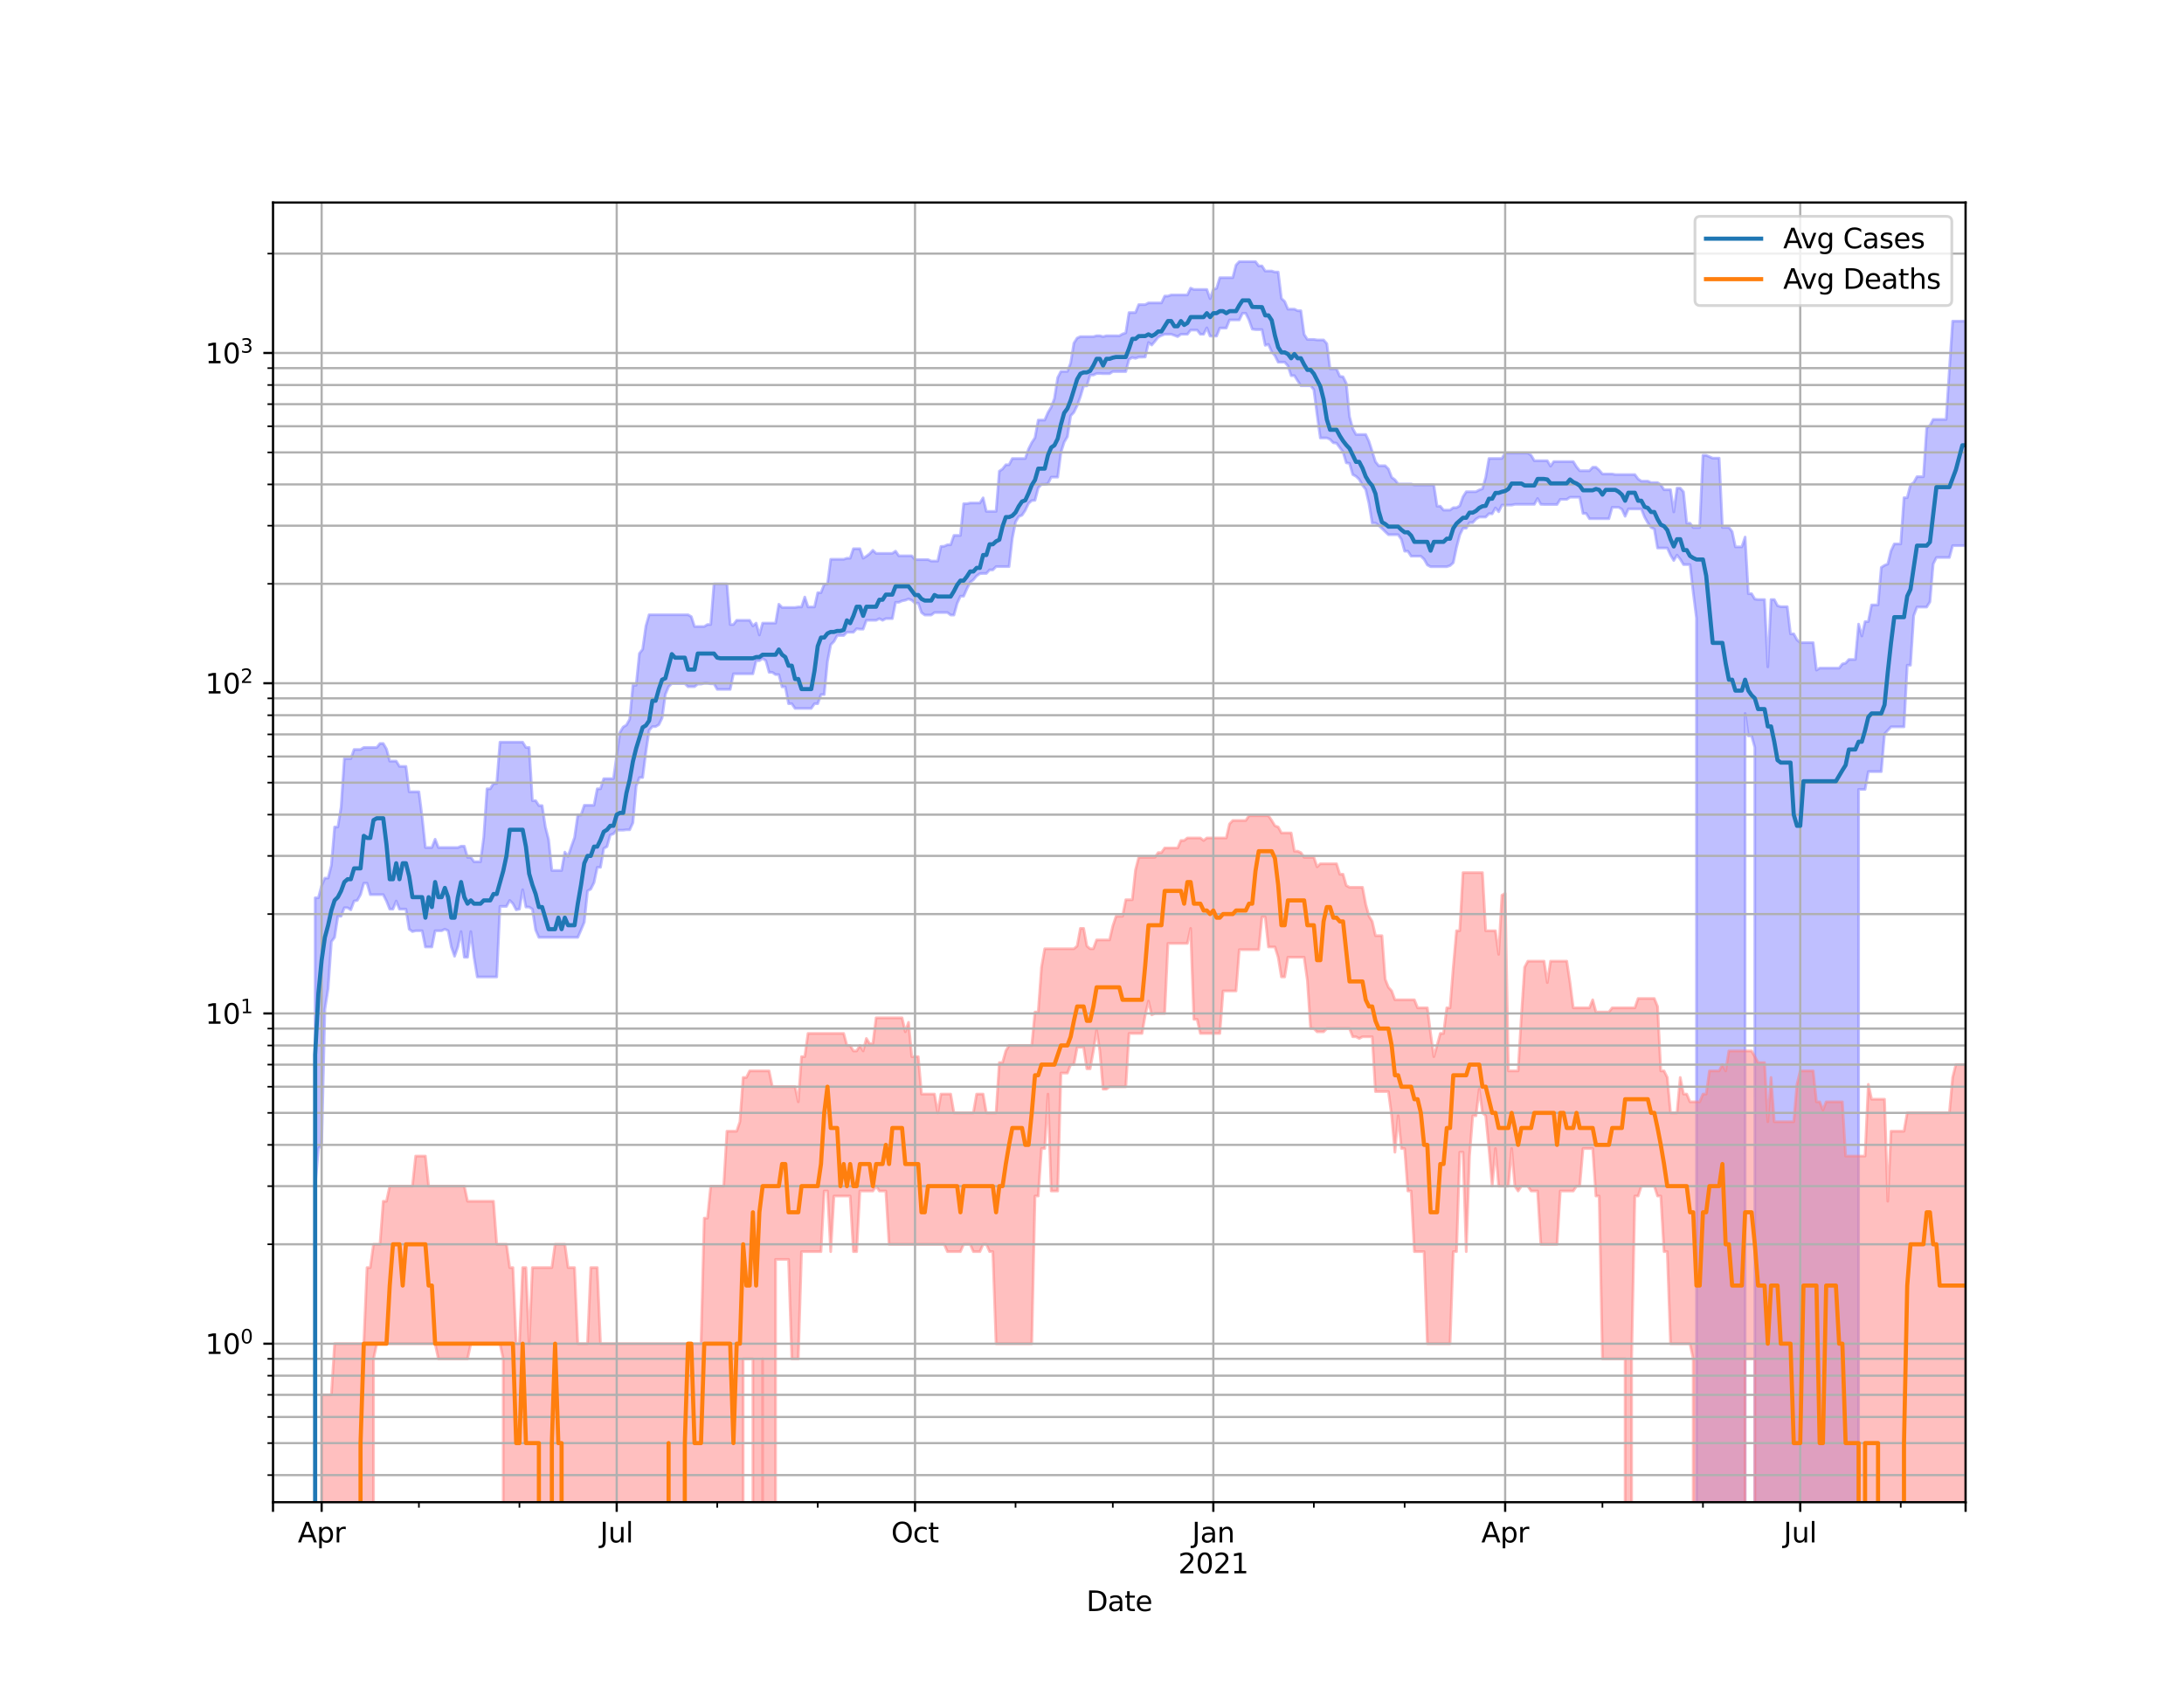 <?xml version="1.0" encoding="utf-8" standalone="no"?>
<!DOCTYPE svg PUBLIC "-//W3C//DTD SVG 1.1//EN"
  "http://www.w3.org/Graphics/SVG/1.1/DTD/svg11.dtd">
<svg height="612pt" version="1.1" viewBox="0 0 792 612" width="792pt" xmlns="http://www.w3.org/2000/svg" xmlns:xlink="http://www.w3.org/1999/xlink">
 <defs>
  <style type="text/css">*{stroke-linecap:butt;stroke-linejoin:round;}</style>
 </defs>
 <g id="figure_1">
  <g id="patch_1">
   <path d="M 0 612 
L 792 612 
L 792 0 
L 0 0 
z
" style="fill:#ffffff;"/>
  </g>
  <g id="axes_1">
   <g id="patch_2">
    <path d="M 99 544.68 
L 712.8 544.68 
L 712.8 73.44 
L 99 73.44 
z
" style="fill:#ffffff;"/>
   </g>
   <g id="PolyCollection_1">
    <path clip-path="url(#p68e2955192)" d="M 99 120226.691 
L 99 120226.691 
L 100.176 120226.691 
L 101.352 120226.691 
L 102.528 120226.691 
L 103.703 120226.691 
L 104.879 120226.691 
L 106.055 120226.691 
L 107.231 120226.691 
L 108.407 120226.691 
L 109.583 120226.691 
L 110.759 120226.691 
L 111.934 120226.691 
L 113.11 120226.691 
L 114.286 325.537 
L 115.462 325.537 
L 116.638 321.089 
L 117.814 318.39 
L 118.99 318.39 
L 120.166 313.747 
L 121.341 299.863 
L 122.517 299.863 
L 123.693 292.724 
L 124.869 275.086 
L 126.045 275.086 
L 127.221 275.086 
L 128.397 271.763 
L 129.572 271.763 
L 130.748 271.763 
L 131.924 271.025 
L 133.1 271.025 
L 134.276 271.025 
L 135.452 271.025 
L 136.628 271.025 
L 137.803 269.581 
L 138.979 269.581 
L 140.155 271.598 
L 141.331 275.973 
L 142.507 275.973 
L 143.683 275.973 
L 144.859 277.888 
L 146.034 277.888 
L 147.21 277.888 
L 148.386 287.109 
L 149.562 287.109 
L 150.738 287.109 
L 151.914 287.109 
L 153.09 296.303 
L 154.266 307.315 
L 155.441 307.315 
L 156.617 307.315 
L 157.793 304.297 
L 158.969 307.315 
L 160.145 307.315 
L 161.321 307.315 
L 162.497 307.315 
L 163.672 307.315 
L 164.848 307.315 
L 166.024 307.315 
L 167.2 306.827 
L 168.376 306.827 
L 169.552 310.868 
L 170.728 310.868 
L 171.903 312.468 
L 173.079 312.468 
L 174.255 312.468 
L 175.431 303.531 
L 176.607 286.012 
L 177.783 286.012 
L 178.959 284.094 
L 180.134 284.094 
L 181.31 269.108 
L 182.486 269.108 
L 183.662 269.108 
L 184.838 269.108 
L 186.014 269.108 
L 187.19 269.108 
L 188.366 269.108 
L 189.541 269.108 
L 190.717 271.025 
L 191.893 271.025 
L 193.069 290.311 
L 194.245 290.311 
L 195.421 292.11 
L 196.597 292.11 
L 197.772 299.863 
L 198.948 304.452 
L 200.124 315.632 
L 201.3 315.632 
L 202.476 315.632 
L 203.652 315.632 
L 204.828 308.977 
L 206.003 310.519 
L 207.179 306.989 
L 208.355 303.684 
L 209.531 295.515 
L 210.707 295.515 
L 211.883 291.988 
L 213.059 291.988 
L 214.234 291.988 
L 215.41 291.988 
L 216.586 286.012 
L 217.762 286.012 
L 218.938 282.345 
L 220.114 282.345 
L 221.29 282.345 
L 222.466 282.345 
L 223.641 273.954 
L 224.817 265.546 
L 225.993 263.605 
L 227.169 262.904 
L 228.345 260.79 
L 229.521 248.469 
L 230.697 248.469 
L 231.872 236.928 
L 233.048 235.429 
L 234.224 227.034 
L 235.4 222.906 
L 236.576 222.906 
L 237.752 222.906 
L 238.928 222.906 
L 240.103 222.906 
L 241.279 222.906 
L 242.455 222.906 
L 243.631 222.906 
L 244.807 222.906 
L 245.983 222.906 
L 247.159 222.906 
L 248.334 222.906 
L 249.51 222.906 
L 250.686 223.588 
L 251.862 227.173 
L 253.038 227.173 
L 254.214 227.173 
L 255.39 227.173 
L 256.566 226.443 
L 257.741 226.443 
L 258.917 211.717 
L 260.093 211.717 
L 261.269 211.717 
L 262.445 211.717 
L 263.621 211.717 
L 264.797 226.443 
L 265.972 226.443 
L 267.148 224.912 
L 268.324 224.912 
L 269.5 224.912 
L 270.676 224.912 
L 271.852 224.912 
L 273.028 226.964 
L 274.203 225.928 
L 275.379 230.239 
L 276.555 225.928 
L 277.731 225.928 
L 278.907 225.928 
L 280.083 225.928 
L 281.259 225.928 
L 282.434 219.082 
L 283.61 220.265 
L 284.786 220.265 
L 285.962 220.265 
L 287.138 220.265 
L 288.314 220.265 
L 289.49 220.081 
L 290.666 220.081 
L 291.841 216.481 
L 293.017 220.081 
L 294.193 220.081 
L 295.369 220.081 
L 296.545 214.908 
L 297.721 214.908 
L 298.897 211.847 
L 300.072 211.769 
L 301.248 202.798 
L 302.424 202.798 
L 303.6 202.798 
L 304.776 202.798 
L 305.952 202.798 
L 307.128 202.405 
L 308.303 202.405 
L 309.479 198.955 
L 310.655 198.955 
L 311.831 198.955 
L 313.007 202.405 
L 314.183 201.692 
L 315.359 200.799 
L 316.534 199.528 
L 317.71 200.651 
L 318.886 200.651 
L 320.062 200.651 
L 321.238 200.651 
L 322.414 200.651 
L 323.59 200.651 
L 324.766 199.838 
L 325.941 201.542 
L 327.117 201.542 
L 328.293 201.542 
L 329.469 201.542 
L 330.645 201.542 
L 331.821 202.908 
L 332.997 202.908 
L 334.172 202.908 
L 335.348 202.908 
L 336.524 202.908 
L 337.7 203.437 
L 338.876 203.437 
L 340.052 203.437 
L 341.228 198.127 
L 342.403 198.067 
L 343.579 197.53 
L 344.755 197.53 
L 345.931 194.138 
L 347.107 194.138 
L 348.283 194.138 
L 349.459 182.649 
L 350.634 182.649 
L 351.81 182.382 
L 352.986 182.382 
L 354.162 182.382 
L 355.338 182.382 
L 356.514 180.507 
L 357.69 185.429 
L 358.866 185.429 
L 360.041 185.429 
L 361.217 185.429 
L 362.393 170.855 
L 363.569 170.043 
L 364.745 168.525 
L 365.921 168.525 
L 367.097 166.262 
L 368.272 166.262 
L 369.448 166.262 
L 370.624 166.262 
L 371.8 166.262 
L 372.976 162.839 
L 374.152 160.504 
L 375.328 158.708 
L 376.503 152.313 
L 377.679 152.313 
L 378.855 152.313 
L 380.031 149.612 
L 381.207 147.61 
L 382.383 144.49 
L 383.559 136.933 
L 384.734 134.668 
L 385.91 134.668 
L 387.086 134.668 
L 388.262 131.625 
L 389.438 124.415 
L 390.614 122.584 
L 391.79 122.066 
L 392.966 122.066 
L 394.141 122.066 
L 395.317 122.066 
L 396.493 122.066 
L 397.669 121.751 
L 398.845 121.751 
L 400.021 122.066 
L 401.197 121.751 
L 402.372 121.751 
L 403.548 121.751 
L 404.724 121.751 
L 405.9 121.779 
L 407.076 121.096 
L 408.252 120.706 
L 409.428 113.339 
L 410.603 113.339 
L 411.779 113.339 
L 412.955 110.447 
L 414.131 110.447 
L 415.307 110.447 
L 416.483 109.831 
L 417.659 109.831 
L 418.834 109.831 
L 420.01 109.831 
L 421.186 109.831 
L 422.362 107.353 
L 423.538 107.353 
L 424.714 106.946 
L 425.89 106.946 
L 427.066 106.946 
L 428.241 106.946 
L 429.417 106.946 
L 430.593 106.946 
L 431.769 104.47 
L 432.945 104.969 
L 434.121 104.969 
L 435.297 104.969 
L 436.472 104.969 
L 437.648 104.969 
L 438.824 108.303 
L 440 104.969 
L 441.176 104.539 
L 442.352 100.685 
L 443.528 100.685 
L 444.703 100.685 
L 445.879 100.685 
L 447.055 100.685 
L 448.231 96.104 
L 449.407 94.86 
L 450.583 94.86 
L 451.759 94.86 
L 452.934 94.86 
L 454.11 94.86 
L 455.286 94.86 
L 456.462 96.42 
L 457.638 96.42 
L 458.814 98.281 
L 459.99 98.281 
L 461.166 98.281 
L 462.341 98.643 
L 463.517 98.643 
L 464.693 108.221 
L 465.869 109.295 
L 467.045 112.095 
L 468.221 112.095 
L 469.397 112.095 
L 470.572 112.672 
L 471.748 112.672 
L 472.924 121.256 
L 474.1 123.078 
L 475.276 123.078 
L 476.452 123.078 
L 477.628 123.263 
L 478.803 123.263 
L 479.979 123.263 
L 481.155 124.605 
L 482.331 133.742 
L 483.507 133.742 
L 484.683 133.742 
L 485.859 136.436 
L 487.034 136.619 
L 488.21 138.993 
L 489.386 151.058 
L 490.562 155.426 
L 491.738 157.548 
L 492.914 157.548 
L 494.09 157.548 
L 495.266 157.548 
L 496.441 160.068 
L 497.617 163.699 
L 498.793 167.437 
L 499.969 168.877 
L 501.145 168.877 
L 502.321 168.877 
L 503.497 170.055 
L 504.672 173.084 
L 505.848 173.957 
L 507.024 175.49 
L 508.2 175.49 
L 509.376 175.49 
L 510.552 175.49 
L 511.728 175.49 
L 512.903 175.841 
L 514.079 175.841 
L 515.255 175.841 
L 516.431 175.841 
L 517.607 175.841 
L 518.783 175.841 
L 519.959 175.841 
L 521.134 183.549 
L 522.31 183.549 
L 523.486 184.961 
L 524.662 184.961 
L 525.838 184.961 
L 527.014 184.082 
L 528.19 184.082 
L 529.366 183.413 
L 530.541 180.123 
L 531.717 178.286 
L 532.893 178.286 
L 534.069 178.286 
L 535.245 178.286 
L 536.421 177.66 
L 537.597 177.216 
L 538.772 173.133 
L 539.948 166.251 
L 541.124 166.251 
L 542.3 166.251 
L 543.476 166.251 
L 544.652 166.251 
L 545.828 164.271 
L 547.003 164.271 
L 548.179 164.271 
L 549.355 164.271 
L 550.531 164.271 
L 551.707 164.271 
L 552.883 164.271 
L 554.059 164.271 
L 555.234 165.071 
L 556.41 167.06 
L 557.586 167.06 
L 558.762 167.06 
L 559.938 167.06 
L 561.114 167.06 
L 562.29 169.015 
L 563.466 167.37 
L 564.641 167.37 
L 565.817 167.37 
L 566.993 167.37 
L 568.169 167.37 
L 569.345 167.37 
L 570.521 167.37 
L 571.697 169.255 
L 572.872 170.689 
L 574.048 170.689 
L 575.224 170.689 
L 576.4 170.689 
L 577.576 169.417 
L 578.752 169.417 
L 579.928 170.477 
L 581.103 171.861 
L 582.279 171.861 
L 583.455 171.861 
L 584.631 171.861 
L 585.807 172.079 
L 586.983 172.079 
L 588.159 172.079 
L 589.334 172.079 
L 590.51 172.079 
L 591.686 172.079 
L 592.862 172.079 
L 594.038 173.669 
L 595.214 174.463 
L 596.39 174.463 
L 597.566 174.463 
L 598.741 175 
L 599.917 175 
L 601.093 175 
L 602.269 175.776 
L 603.445 177.566 
L 604.621 177.566 
L 605.797 177.566 
L 606.972 185.634 
L 608.148 177.002 
L 609.324 177.002 
L 610.5 178.34 
L 611.676 189.712 
L 612.852 189.712 
L 614.028 191.269 
L 615.203 191.269 
L 616.379 191.269 
L 617.555 165.092 
L 618.731 165.092 
L 619.907 165.604 
L 621.083 166.121 
L 622.259 166.121 
L 623.434 166.121 
L 624.61 191.251 
L 625.786 191.251 
L 626.962 191.251 
L 628.138 192.747 
L 629.314 198.288 
L 630.49 198.288 
L 631.666 198.288 
L 632.841 194.735 
L 634.017 215.269 
L 635.193 215.269 
L 636.369 217.227 
L 637.545 217.401 
L 638.721 217.401 
L 639.897 217.401 
L 641.072 241.796 
L 642.248 217.401 
L 643.424 217.401 
L 644.6 219.625 
L 645.776 219.989 
L 646.952 219.989 
L 648.128 219.989 
L 649.303 229.832 
L 650.479 229.832 
L 651.655 231.976 
L 652.831 233.023 
L 654.007 233.023 
L 655.183 233.023 
L 656.359 233.023 
L 657.534 233.023 
L 658.71 242.969 
L 659.886 242.262 
L 661.062 242.262 
L 662.238 242.262 
L 663.414 242.262 
L 664.59 242.262 
L 665.766 242.262 
L 666.941 242.262 
L 668.117 240.74 
L 669.293 240.468 
L 670.469 239.129 
L 671.645 239.129 
L 672.821 239.129 
L 673.997 226.305 
L 675.172 230.611 
L 676.348 225.384 
L 677.524 225.384 
L 678.7 219.353 
L 679.876 219.353 
L 681.052 219.353 
L 682.228 205.751 
L 683.403 204.991 
L 684.579 204.513 
L 685.755 199.734 
L 686.931 197.234 
L 688.107 197.234 
L 689.283 197.234 
L 690.459 180.464 
L 691.634 180.464 
L 692.81 175.802 
L 693.986 174.987 
L 695.162 172.849 
L 696.338 172.849 
L 697.514 172.849 
L 698.69 155.066 
L 699.866 154.336 
L 701.041 152.081 
L 702.217 152.081 
L 703.393 152.081 
L 704.569 152.081 
L 705.745 152.081 
L 706.921 134.074 
L 708.097 116.459 
L 709.272 116.459 
L 710.448 116.459 
L 711.624 116.459 
L 712.8 116.459 
L 712.8 197.848 
L 712.8 197.848 
L 711.624 197.848 
L 710.448 197.848 
L 709.272 197.848 
L 708.097 197.848 
L 706.921 202.145 
L 705.745 202.145 
L 704.569 202.145 
L 703.393 202.145 
L 702.217 202.145 
L 701.041 204.536 
L 699.866 218.22 
L 698.69 220.111 
L 697.514 220.111 
L 696.338 220.111 
L 695.162 220.111 
L 693.986 223.23 
L 692.81 241.197 
L 691.634 241.197 
L 690.459 263.535 
L 689.283 263.535 
L 688.107 263.535 
L 686.931 263.535 
L 685.755 263.535 
L 684.579 264.819 
L 683.403 266.135 
L 682.228 279.779 
L 681.052 279.779 
L 679.876 279.779 
L 678.7 279.779 
L 677.524 279.779 
L 676.348 286.23 
L 675.172 286.23 
L 673.997 286.23 
L 672.821 120226.691 
L 671.645 120226.691 
L 670.469 120226.691 
L 669.293 120226.691 
L 668.117 120226.691 
L 666.941 120226.691 
L 665.766 120226.691 
L 664.59 120226.691 
L 663.414 120226.691 
L 662.238 120226.691 
L 661.062 120226.691 
L 659.886 120226.691 
L 658.71 120226.691 
L 657.534 120226.691 
L 656.359 120226.691 
L 655.183 120226.691 
L 654.007 120226.691 
L 652.831 120226.691 
L 651.655 120226.691 
L 650.479 120226.691 
L 649.303 120226.691 
L 648.128 120226.691 
L 646.952 120226.691 
L 645.776 120226.691 
L 644.6 120226.691 
L 643.424 120226.691 
L 642.248 120226.691 
L 641.072 120226.691 
L 639.897 120226.691 
L 638.721 120226.691 
L 637.545 120226.691 
L 636.369 271.025 
L 635.193 266.806 
L 634.017 266.806 
L 632.841 258.694 
L 631.666 120226.691 
L 630.49 120226.691 
L 629.314 120226.691 
L 628.138 120226.691 
L 626.962 120226.691 
L 625.786 120226.691 
L 624.61 120226.691 
L 623.434 120226.691 
L 622.259 120226.691 
L 621.083 120226.691 
L 619.907 120226.691 
L 618.731 120226.691 
L 617.555 120226.691 
L 616.379 120226.691 
L 615.203 224.114 
L 614.028 214.77 
L 612.852 204.718 
L 611.676 204.718 
L 610.5 204.718 
L 609.324 202.754 
L 608.148 201.286 
L 606.972 203.238 
L 605.797 201.286 
L 604.621 198.711 
L 603.445 198.711 
L 602.269 198.711 
L 601.093 198.711 
L 599.917 191.816 
L 598.741 191.269 
L 597.566 189.576 
L 596.39 187.477 
L 595.214 184.527 
L 594.038 184.527 
L 592.862 184.527 
L 591.686 184.527 
L 590.51 184.527 
L 589.334 187.201 
L 588.159 184.635 
L 586.983 183.944 
L 585.807 183.944 
L 584.631 183.944 
L 583.455 188.085 
L 582.279 188.085 
L 581.103 188.085 
L 579.928 188.085 
L 578.752 188.085 
L 577.576 188.085 
L 576.4 188.085 
L 575.224 186.172 
L 574.048 186.172 
L 572.872 180.293 
L 571.697 180.293 
L 570.521 180.293 
L 569.345 180.293 
L 568.169 181.067 
L 566.993 181.067 
L 565.817 181.067 
L 564.641 182.917 
L 563.466 182.917 
L 562.29 182.917 
L 561.114 182.917 
L 559.938 182.917 
L 558.762 182.873 
L 557.586 180.75 
L 556.41 182.873 
L 555.234 182.873 
L 554.059 182.873 
L 552.883 182.873 
L 551.707 182.873 
L 550.531 182.873 
L 549.355 182.873 
L 548.179 183.142 
L 547.003 183.142 
L 545.828 183.142 
L 544.652 183.142 
L 543.476 185.555 
L 542.3 184.158 
L 541.124 186.315 
L 539.948 186.252 
L 538.772 187.477 
L 537.597 187.477 
L 536.421 187.477 
L 535.245 188.201 
L 534.069 189.491 
L 532.893 189.491 
L 531.717 191.533 
L 530.541 191.533 
L 529.366 193.971 
L 528.19 198.489 
L 527.014 204.04 
L 525.838 205.083 
L 524.662 205.473 
L 523.486 205.473 
L 522.31 205.473 
L 521.134 205.473 
L 519.959 205.473 
L 518.783 205.473 
L 517.607 204.854 
L 516.431 202.776 
L 515.255 201.671 
L 514.079 201.671 
L 512.903 201.671 
L 511.728 201.671 
L 510.552 199.858 
L 509.376 199.858 
L 508.2 195.567 
L 507.024 193.879 
L 505.848 193.879 
L 504.672 193.879 
L 503.497 193.879 
L 502.321 192.783 
L 501.145 191.603 
L 499.969 190.536 
L 498.793 189.661 
L 497.617 189.661 
L 496.441 182.575 
L 495.266 177.485 
L 494.09 175.945 
L 492.914 173.831 
L 491.738 172.714 
L 490.562 172.066 
L 489.386 168.017 
L 488.21 167.815 
L 487.034 163.844 
L 485.859 162.283 
L 484.683 160.689 
L 483.507 160.552 
L 482.331 159.313 
L 481.155 158.802 
L 479.979 158.802 
L 478.803 158.802 
L 477.628 150.366 
L 476.452 141.292 
L 475.276 139.861 
L 474.1 139.861 
L 472.924 139.861 
L 471.748 139.861 
L 470.572 138.063 
L 469.397 136.204 
L 468.221 136.204 
L 467.045 132.639 
L 465.869 131.319 
L 464.693 131.319 
L 463.517 131.319 
L 462.341 128.978 
L 461.166 127.546 
L 459.99 124.878 
L 458.814 125.207 
L 457.638 119.517 
L 456.462 119.517 
L 455.286 119.517 
L 454.11 119.345 
L 452.934 116.007 
L 451.759 113.59 
L 450.583 113.59 
L 449.407 116.007 
L 448.231 116.007 
L 447.055 116.007 
L 445.879 116.007 
L 444.703 118.95 
L 443.528 118.95 
L 442.352 118.95 
L 441.176 121.862 
L 440 121.862 
L 438.824 121.862 
L 437.648 118.872 
L 436.472 121.201 
L 435.297 121.201 
L 434.121 119.681 
L 432.945 119.681 
L 431.769 119.681 
L 430.593 121.201 
L 429.417 121.201 
L 428.241 121.201 
L 427.066 122.061 
L 425.89 121.613 
L 424.714 121.183 
L 423.538 121.183 
L 422.362 121.183 
L 421.186 121.645 
L 420.01 122.257 
L 418.834 123.759 
L 417.659 125.114 
L 416.483 124.192 
L 415.307 129.441 
L 414.131 129.495 
L 412.955 129.495 
L 411.779 129.93 
L 410.603 129.645 
L 409.428 130.287 
L 408.252 134.727 
L 407.076 134.727 
L 405.9 134.727 
L 404.724 134.727 
L 403.548 134.727 
L 402.372 135.49 
L 401.197 135.49 
L 400.021 135.49 
L 398.845 135.424 
L 397.669 135.436 
L 396.493 135.979 
L 395.317 135.979 
L 394.141 139.92 
L 392.966 139.92 
L 391.79 143.838 
L 390.614 147.097 
L 389.438 149.502 
L 388.262 150.759 
L 387.086 158.334 
L 385.91 160.319 
L 384.734 164.042 
L 383.559 173.009 
L 382.383 173.009 
L 381.207 173.009 
L 380.031 175.399 
L 378.855 175.607 
L 377.679 175.607 
L 376.503 176.909 
L 375.328 181.414 
L 374.152 181.501 
L 372.976 182.545 
L 371.8 185.054 
L 370.624 186.813 
L 369.448 187.298 
L 368.272 189.254 
L 367.097 195.206 
L 365.921 205.45 
L 364.745 205.45 
L 363.569 205.45 
L 362.393 205.45 
L 361.217 205.45 
L 360.041 206.64 
L 358.866 206.64 
L 357.69 207.93 
L 356.514 207.93 
L 355.338 208.002 
L 354.162 208.808 
L 352.986 210.229 
L 351.81 211.148 
L 350.634 213.49 
L 349.459 216.168 
L 348.283 216.168 
L 347.107 218.783 
L 345.931 223.003 
L 344.755 223.003 
L 343.579 222.106 
L 342.403 222.106 
L 341.228 222.106 
L 340.052 222.106 
L 338.876 222.106 
L 337.7 223.003 
L 336.524 223.003 
L 335.348 223.003 
L 334.172 222.106 
L 332.997 218.694 
L 331.821 218.694 
L 330.645 217.634 
L 329.469 217.17 
L 328.293 217.634 
L 327.117 217.868 
L 325.941 218.397 
L 324.766 218.397 
L 323.59 224.312 
L 322.414 224.312 
L 321.238 224.312 
L 320.062 224.912 
L 318.886 224.312 
L 317.71 224.912 
L 316.534 224.912 
L 315.359 224.912 
L 314.183 224.912 
L 313.007 228.128 
L 311.831 228.128 
L 310.655 227.95 
L 309.479 229.245 
L 308.303 229.245 
L 307.128 229.245 
L 305.952 230.425 
L 304.776 230.425 
L 303.6 230.425 
L 302.424 232.594 
L 301.248 233.773 
L 300.072 239.839 
L 298.897 251.846 
L 297.721 251.846 
L 296.545 255.157 
L 295.369 255.157 
L 294.193 256.865 
L 293.017 256.865 
L 291.841 256.865 
L 290.666 256.865 
L 289.49 256.865 
L 288.314 256.865 
L 287.138 255.157 
L 285.962 255.157 
L 284.786 249.052 
L 283.61 249.052 
L 282.434 244.608 
L 281.259 244.608 
L 280.083 243.782 
L 278.907 243.782 
L 277.731 239.571 
L 276.555 238.734 
L 275.379 239.571 
L 274.203 239.571 
L 273.028 244.315 
L 271.852 244.315 
L 270.676 244.315 
L 269.5 244.315 
L 268.324 244.315 
L 267.148 244.315 
L 265.972 244.315 
L 264.797 249.967 
L 263.621 249.967 
L 262.445 249.967 
L 261.269 249.967 
L 260.093 249.967 
L 258.917 247.944 
L 257.741 247.944 
L 256.566 247.736 
L 255.39 247.736 
L 254.214 248.049 
L 253.038 248.049 
L 251.862 248.999 
L 250.686 248.999 
L 249.51 248.999 
L 248.334 247.84 
L 247.159 247.84 
L 245.983 247.84 
L 244.807 247.84 
L 243.631 247.84 
L 242.455 248.999 
L 241.279 251.79 
L 240.103 260.324 
L 238.928 262.765 
L 237.752 263.464 
L 236.576 263.464 
L 235.4 264.819 
L 234.224 272.679 
L 233.048 281.942 
L 231.872 281.942 
L 230.697 285.044 
L 229.521 298.327 
L 228.345 300.864 
L 227.169 300.864 
L 225.993 301.009 
L 224.817 301.009 
L 223.641 301.009 
L 222.466 302.329 
L 221.29 302.777 
L 220.114 306.989 
L 218.938 307.643 
L 217.762 314.493 
L 216.586 314.493 
L 215.41 320.035 
L 214.234 322.384 
L 213.059 323.044 
L 211.883 334.372 
L 210.707 337.199 
L 209.531 339.882 
L 208.355 339.882 
L 207.179 339.882 
L 206.003 339.882 
L 204.828 339.882 
L 203.652 339.882 
L 202.476 339.882 
L 201.3 339.882 
L 200.124 339.882 
L 198.948 339.882 
L 197.772 339.882 
L 196.597 339.882 
L 195.421 339.882 
L 194.245 337.199 
L 193.069 329.641 
L 191.893 328.893 
L 190.717 328.893 
L 189.541 322.603 
L 188.366 329.641 
L 187.19 329.893 
L 186.014 327.669 
L 184.838 326.474 
L 183.662 328.646 
L 182.486 328.646 
L 181.31 328.646 
L 180.134 354.233 
L 178.959 354.233 
L 177.783 354.233 
L 176.607 354.233 
L 175.431 354.233 
L 174.255 354.233 
L 173.079 354.233 
L 171.903 347.088 
L 170.728 337.783 
L 169.552 347.088 
L 168.376 347.088 
L 167.2 337.783 
L 166.024 343.36 
L 164.848 346.738 
L 163.672 343.36 
L 162.497 337.49 
L 161.321 336.909 
L 160.145 337.49 
L 158.969 337.49 
L 157.793 337.49 
L 156.617 343.36 
L 155.441 343.36 
L 154.266 343.36 
L 153.09 337.49 
L 151.914 337.49 
L 150.738 337.49 
L 149.562 337.783 
L 148.386 336.909 
L 147.21 329.641 
L 146.034 329.641 
L 144.859 329.641 
L 143.683 326.711 
L 142.507 329.641 
L 141.331 329.641 
L 140.155 326.711 
L 138.979 324.389 
L 137.803 324.389 
L 136.628 324.389 
L 135.452 324.389 
L 134.276 324.389 
L 133.1 320.244 
L 131.924 320.244 
L 130.748 324.389 
L 129.572 326.474 
L 128.397 326.711 
L 127.221 329.893 
L 126.045 329.141 
L 124.869 329.141 
L 123.693 332.216 
L 122.517 332.216 
L 121.341 339.882 
L 120.166 341.434 
L 118.99 358.429 
L 117.814 365.938 
L 116.638 415.124 
L 115.462 416.441 
L 114.286 430.085 
L 113.11 120226.691 
L 111.934 120226.691 
L 110.759 120226.691 
L 109.583 120226.691 
L 108.407 120226.691 
L 107.231 120226.691 
L 106.055 120226.691 
L 104.879 120226.691 
L 103.703 120226.691 
L 102.528 120226.691 
L 101.352 120226.691 
L 100.176 120226.691 
L 99 120226.691 
z
" style="fill:#8080ff;fill-opacity:0.5;stroke:#8080ff;stroke-opacity:0.5;"/>
   </g>
   <g id="PolyCollection_2">
    <path clip-path="url(#p68e2955192)" d="M 99 120226.691 
L 99 120226.691 
L 100.176 120226.691 
L 101.352 120226.691 
L 102.528 120226.691 
L 103.703 120226.691 
L 104.879 120226.691 
L 106.055 120226.691 
L 107.231 120226.691 
L 108.407 120226.691 
L 109.583 120226.691 
L 110.759 120226.691 
L 111.934 120226.691 
L 113.11 120226.691 
L 114.286 120226.691 
L 115.462 120226.691 
L 116.638 505.763 
L 117.814 505.763 
L 118.99 505.763 
L 120.166 505.763 
L 121.341 487.215 
L 122.517 487.215 
L 123.693 487.215 
L 124.869 487.215 
L 126.045 487.215 
L 127.221 487.215 
L 128.397 487.215 
L 129.572 487.215 
L 130.748 487.215 
L 131.924 487.215 
L 133.1 459.621 
L 134.276 459.621 
L 135.452 451.17 
L 136.628 451.17 
L 137.803 451.17 
L 138.979 435.564 
L 140.155 435.564 
L 141.331 430.085 
L 142.507 430.085 
L 143.683 430.085 
L 144.859 430.085 
L 146.034 430.085 
L 147.21 430.085 
L 148.386 430.085 
L 149.562 430.085 
L 150.738 419.179 
L 151.914 419.179 
L 153.09 419.179 
L 154.266 419.179 
L 155.441 430.085 
L 156.617 430.085 
L 157.793 430.085 
L 158.969 430.085 
L 160.145 430.085 
L 161.321 430.085 
L 162.497 430.085 
L 163.672 430.085 
L 164.848 430.085 
L 166.024 430.085 
L 167.2 430.085 
L 168.376 430.085 
L 169.552 435.564 
L 170.728 435.564 
L 171.903 435.564 
L 173.079 435.564 
L 174.255 435.564 
L 175.431 435.564 
L 176.607 435.564 
L 177.783 435.564 
L 178.959 435.564 
L 180.134 451.17 
L 181.31 451.17 
L 182.486 451.17 
L 183.662 451.17 
L 184.838 459.621 
L 186.014 459.621 
L 187.19 487.215 
L 188.366 487.215 
L 189.541 459.621 
L 190.717 459.621 
L 191.893 487.215 
L 193.069 459.621 
L 194.245 459.621 
L 195.421 459.621 
L 196.597 459.621 
L 197.772 459.621 
L 198.948 459.621 
L 200.124 459.621 
L 201.3 451.17 
L 202.476 451.17 
L 203.652 451.17 
L 204.828 451.17 
L 206.003 459.621 
L 207.179 459.621 
L 208.355 459.621 
L 209.531 487.215 
L 210.707 487.215 
L 211.883 487.215 
L 213.059 487.215 
L 214.234 459.621 
L 215.41 459.621 
L 216.586 459.621 
L 217.762 487.215 
L 218.938 487.215 
L 220.114 487.215 
L 221.29 487.215 
L 222.466 487.215 
L 223.641 487.215 
L 224.817 487.215 
L 225.993 487.215 
L 227.169 487.215 
L 228.345 487.215 
L 229.521 487.215 
L 230.697 487.215 
L 231.872 487.215 
L 233.048 487.215 
L 234.224 487.215 
L 235.4 487.215 
L 236.576 487.215 
L 237.752 487.215 
L 238.928 487.215 
L 240.103 487.215 
L 241.279 487.215 
L 242.455 487.215 
L 243.631 487.215 
L 244.807 487.215 
L 245.983 487.215 
L 247.159 487.215 
L 248.334 487.215 
L 249.51 487.215 
L 250.686 487.215 
L 251.862 487.215 
L 253.038 487.215 
L 254.214 487.215 
L 255.39 441.689 
L 256.566 441.689 
L 257.741 430.085 
L 258.917 430.085 
L 260.093 430.085 
L 261.269 430.085 
L 262.445 430.085 
L 263.621 410.168 
L 264.797 410.168 
L 265.972 410.168 
L 267.148 410.168 
L 268.324 406.738 
L 269.5 390.683 
L 270.676 390.683 
L 271.852 388.301 
L 273.028 388.301 
L 274.203 388.301 
L 275.379 388.301 
L 276.555 388.301 
L 277.731 388.301 
L 278.907 388.301 
L 280.083 394.039 
L 281.259 394.039 
L 282.434 394.039 
L 283.61 394.039 
L 284.786 394.039 
L 285.962 394.039 
L 287.138 394.039 
L 288.314 394.039 
L 289.49 399.518 
L 290.666 383.133 
L 291.841 383.133 
L 293.017 374.717 
L 294.193 374.717 
L 295.369 374.717 
L 296.545 374.717 
L 297.721 374.717 
L 298.897 374.717 
L 300.072 374.717 
L 301.248 374.717 
L 302.424 374.717 
L 303.6 374.717 
L 304.776 374.717 
L 305.952 374.717 
L 307.128 379.079 
L 308.303 379.079 
L 309.479 381.067 
L 310.655 381.067 
L 311.831 379.079 
L 313.007 381.067 
L 314.183 376.542 
L 315.359 378.433 
L 316.534 378.433 
L 317.71 369.059 
L 318.886 369.059 
L 320.062 369.059 
L 321.238 369.059 
L 322.414 369.059 
L 323.59 369.059 
L 324.766 369.059 
L 325.941 369.059 
L 327.117 369.059 
L 328.293 374.123 
L 329.469 370.693 
L 330.645 383.133 
L 331.821 383.133 
L 332.997 383.133 
L 334.172 396.707 
L 335.348 396.707 
L 336.524 396.707 
L 337.7 396.707 
L 338.876 396.707 
L 340.052 403.521 
L 341.228 396.707 
L 342.403 396.707 
L 343.579 396.707 
L 344.755 396.707 
L 345.931 403.521 
L 347.107 403.521 
L 348.283 403.521 
L 349.459 403.521 
L 350.634 403.521 
L 351.81 403.521 
L 352.986 403.521 
L 354.162 396.707 
L 355.338 396.707 
L 356.514 396.707 
L 357.69 403.521 
L 358.866 403.521 
L 360.041 403.521 
L 361.217 403.521 
L 362.393 385.286 
L 363.569 385.286 
L 364.745 381.067 
L 365.921 379.079 
L 367.097 379.079 
L 368.272 379.079 
L 369.448 379.079 
L 370.624 379.079 
L 371.8 379.079 
L 372.976 379.079 
L 374.152 379.079 
L 375.328 366.958 
L 376.503 366.958 
L 377.679 350.726 
L 378.855 344.018 
L 380.031 344.018 
L 381.207 344.018 
L 382.383 344.018 
L 383.559 344.018 
L 384.734 344.018 
L 385.91 344.018 
L 387.086 344.018 
L 388.262 344.018 
L 389.438 344.018 
L 390.614 343.034 
L 391.79 336.621 
L 392.966 336.621 
L 394.141 343.034 
L 395.317 344.018 
L 396.493 344.018 
L 397.669 340.807 
L 398.845 340.807 
L 400.021 340.807 
L 401.197 340.807 
L 402.372 340.807 
L 403.548 335.766 
L 404.724 332.216 
L 405.9 332.216 
L 407.076 332.216 
L 408.252 326.238 
L 409.428 326.238 
L 410.603 326.238 
L 411.779 315.44 
L 412.955 310.868 
L 414.131 310.868 
L 415.307 310.868 
L 416.483 310.868 
L 417.659 310.868 
L 418.834 310.868 
L 420.01 309.146 
L 421.186 309.146 
L 422.362 307.479 
L 423.538 307.479 
L 424.714 307.479 
L 425.89 307.479 
L 427.066 307.479 
L 428.241 304.762 
L 429.417 304.762 
L 430.593 303.836 
L 431.769 303.836 
L 432.945 303.836 
L 434.121 303.836 
L 435.297 303.836 
L 436.472 304.762 
L 437.648 303.836 
L 438.824 303.836 
L 440 303.836 
L 441.176 303.836 
L 442.352 303.836 
L 443.528 303.836 
L 444.703 303.836 
L 445.879 298.741 
L 447.055 297.508 
L 448.231 297.508 
L 449.407 297.508 
L 450.583 297.508 
L 451.759 297.508 
L 452.934 295.776 
L 454.11 295.776 
L 455.286 295.776 
L 456.462 295.776 
L 457.638 295.776 
L 458.814 295.776 
L 459.99 295.776 
L 461.166 297.508 
L 462.341 299.439 
L 463.517 299.863 
L 464.693 302.033 
L 465.869 302.033 
L 467.045 302.033 
L 468.221 302.033 
L 469.397 308.64 
L 470.572 308.64 
L 471.748 309.146 
L 472.924 310.868 
L 474.1 310.868 
L 475.276 310.868 
L 476.452 310.868 
L 477.628 314.306 
L 478.803 313.195 
L 479.979 313.195 
L 481.155 313.195 
L 482.331 313.195 
L 483.507 313.195 
L 484.683 313.195 
L 485.859 316.993 
L 487.034 316.993 
L 488.21 321.089 
L 489.386 321.733 
L 490.562 321.733 
L 491.738 321.733 
L 492.914 321.733 
L 494.09 321.733 
L 495.266 327.912 
L 496.441 332.216 
L 497.617 334.098 
L 498.793 339.273 
L 499.969 339.273 
L 501.145 339.273 
L 502.321 355.046 
L 503.497 357.994 
L 504.672 359.311 
L 505.848 362.519 
L 507.024 362.519 
L 508.2 362.519 
L 509.376 362.519 
L 510.552 362.519 
L 511.728 362.519 
L 512.903 362.519 
L 514.079 365.436 
L 515.255 365.436 
L 516.431 365.436 
L 517.607 365.436 
L 518.783 374.717 
L 519.959 383.133 
L 521.134 379.079 
L 522.31 374.717 
L 523.486 374.717 
L 524.662 365.436 
L 525.838 365.436 
L 527.014 350.726 
L 528.19 337.49 
L 529.366 337.49 
L 530.541 316.405 
L 531.717 316.405 
L 532.893 316.405 
L 534.069 316.405 
L 535.245 316.405 
L 536.421 316.405 
L 537.597 316.405 
L 538.772 337.49 
L 539.948 337.49 
L 541.124 337.49 
L 542.3 337.49 
L 543.476 346.045 
L 544.652 324.616 
L 545.828 323.937 
L 547.003 388.301 
L 548.179 388.301 
L 549.355 388.301 
L 550.531 388.301 
L 551.707 368.526 
L 552.883 350.726 
L 554.059 348.513 
L 555.234 348.513 
L 556.41 348.513 
L 557.586 348.513 
L 558.762 348.513 
L 559.938 348.513 
L 561.114 356.289 
L 562.29 348.513 
L 563.466 348.513 
L 564.641 348.513 
L 565.817 348.513 
L 566.993 348.513 
L 568.169 348.513 
L 569.345 356.289 
L 570.521 365.436 
L 571.697 365.436 
L 572.872 365.436 
L 574.048 365.436 
L 575.224 365.436 
L 576.4 365.436 
L 577.576 362.519 
L 578.752 366.958 
L 579.928 366.958 
L 581.103 366.958 
L 582.279 366.958 
L 583.455 366.958 
L 584.631 365.436 
L 585.807 365.436 
L 586.983 365.436 
L 588.159 365.436 
L 589.334 365.436 
L 590.51 365.436 
L 591.686 365.436 
L 592.862 365.436 
L 594.038 362.048 
L 595.214 362.048 
L 596.39 362.048 
L 597.566 362.048 
L 598.741 362.048 
L 599.917 362.048 
L 601.093 364.938 
L 602.269 388.301 
L 603.445 388.301 
L 604.621 390.683 
L 605.797 403.521 
L 606.972 403.521 
L 608.148 403.521 
L 609.324 390.683 
L 610.5 396.707 
L 611.676 396.707 
L 612.852 399.518 
L 614.028 399.518 
L 615.203 399.518 
L 616.379 399.518 
L 617.555 396.707 
L 618.731 396.707 
L 619.907 388.301 
L 621.083 388.301 
L 622.259 388.301 
L 623.434 388.301 
L 624.61 386.023 
L 625.786 388.301 
L 626.962 381.067 
L 628.138 381.067 
L 629.314 381.067 
L 630.49 381.067 
L 631.666 381.067 
L 632.841 381.067 
L 634.017 381.067 
L 635.193 381.067 
L 636.369 383.133 
L 637.545 385.286 
L 638.721 385.286 
L 639.897 385.286 
L 641.072 406.738 
L 642.248 390.683 
L 643.424 406.738 
L 644.6 406.738 
L 645.776 406.738 
L 646.952 406.738 
L 648.128 406.738 
L 649.303 406.738 
L 650.479 406.738 
L 651.655 393.18 
L 652.831 388.301 
L 654.007 388.301 
L 655.183 388.301 
L 656.359 388.301 
L 657.534 388.301 
L 658.71 399.518 
L 659.886 399.518 
L 661.062 402.491 
L 662.238 399.518 
L 663.414 399.518 
L 664.59 399.518 
L 665.766 399.518 
L 666.941 399.518 
L 668.117 399.518 
L 669.293 419.179 
L 670.469 419.179 
L 671.645 419.179 
L 672.821 419.179 
L 673.997 419.179 
L 675.172 419.179 
L 676.348 419.179 
L 677.524 393.18 
L 678.7 398.564 
L 679.876 398.564 
L 681.052 398.564 
L 682.228 398.564 
L 683.403 398.564 
L 684.579 435.564 
L 685.755 410.168 
L 686.931 410.168 
L 688.107 410.168 
L 689.283 410.168 
L 690.459 410.168 
L 691.634 403.521 
L 692.81 403.521 
L 693.986 403.521 
L 695.162 403.521 
L 696.338 403.521 
L 697.514 403.521 
L 698.69 403.521 
L 699.866 403.521 
L 701.041 403.521 
L 702.217 403.521 
L 703.393 403.521 
L 704.569 403.521 
L 705.745 403.521 
L 706.921 403.521 
L 708.097 390.683 
L 709.272 386.023 
L 710.448 386.023 
L 711.624 386.023 
L 712.8 386.023 
L 712.8 120226.691 
L 712.8 120226.691 
L 711.624 120226.691 
L 710.448 120226.691 
L 709.272 120226.691 
L 708.097 120226.691 
L 706.921 120226.691 
L 705.745 120226.691 
L 704.569 120226.691 
L 703.393 120226.691 
L 702.217 120226.691 
L 701.041 120226.691 
L 699.866 120226.691 
L 698.69 120226.691 
L 697.514 120226.691 
L 696.338 120226.691 
L 695.162 120226.691 
L 693.986 120226.691 
L 692.81 120226.691 
L 691.634 120226.691 
L 690.459 120226.691 
L 689.283 120226.691 
L 688.107 120226.691 
L 686.931 120226.691 
L 685.755 120226.691 
L 684.579 120226.691 
L 683.403 120226.691 
L 682.228 120226.691 
L 681.052 120226.691 
L 679.876 120226.691 
L 678.7 120226.691 
L 677.524 120226.691 
L 676.348 120226.691 
L 675.172 120226.691 
L 673.997 120226.691 
L 672.821 120226.691 
L 671.645 120226.691 
L 670.469 120226.691 
L 669.293 120226.691 
L 668.117 120226.691 
L 666.941 120226.691 
L 665.766 120226.691 
L 664.59 120226.691 
L 663.414 120226.691 
L 662.238 120226.691 
L 661.062 120226.691 
L 659.886 120226.691 
L 658.71 120226.691 
L 657.534 120226.691 
L 656.359 120226.691 
L 655.183 120226.691 
L 654.007 120226.691 
L 652.831 120226.691 
L 651.655 120226.691 
L 650.479 120226.691 
L 649.303 120226.691 
L 648.128 120226.691 
L 646.952 120226.691 
L 645.776 120226.691 
L 644.6 120226.691 
L 643.424 120226.691 
L 642.248 120226.691 
L 641.072 120226.691 
L 639.897 120226.691 
L 638.721 120226.691 
L 637.545 120226.691 
L 636.369 492.694 
L 635.193 492.694 
L 634.017 492.694 
L 632.841 492.694 
L 631.666 120226.691 
L 630.49 120226.691 
L 629.314 120226.691 
L 628.138 120226.691 
L 626.962 120226.691 
L 625.786 120226.691 
L 624.61 120226.691 
L 623.434 120226.691 
L 622.259 120226.691 
L 621.083 120226.691 
L 619.907 120226.691 
L 618.731 120226.691 
L 617.555 120226.691 
L 616.379 120226.691 
L 615.203 120226.691 
L 614.028 492.694 
L 612.852 487.215 
L 611.676 487.215 
L 610.5 487.215 
L 609.324 487.215 
L 608.148 487.215 
L 606.972 487.215 
L 605.797 487.215 
L 604.621 453.837 
L 603.445 453.837 
L 602.269 433.672 
L 601.093 433.672 
L 599.917 430.085 
L 598.741 430.085 
L 597.566 430.085 
L 596.39 430.085 
L 595.214 430.085 
L 594.038 433.672 
L 592.862 433.672 
L 591.686 492.694 
L 590.51 120226.691 
L 589.334 492.694 
L 588.159 492.694 
L 586.983 492.694 
L 585.807 492.694 
L 584.631 492.694 
L 583.455 492.694 
L 582.279 492.694 
L 581.103 492.694 
L 579.928 433.672 
L 578.752 433.672 
L 577.576 416.441 
L 576.4 416.441 
L 575.224 416.441 
L 574.048 416.441 
L 572.872 430.085 
L 571.697 430.085 
L 570.521 431.848 
L 569.345 431.848 
L 568.169 431.848 
L 566.993 431.848 
L 565.817 431.848 
L 564.641 451.17 
L 563.466 451.17 
L 562.29 451.17 
L 561.114 451.17 
L 559.938 451.17 
L 558.762 451.17 
L 557.586 431.848 
L 556.41 431.848 
L 555.234 431.848 
L 554.059 430.085 
L 552.883 430.085 
L 551.707 430.085 
L 550.531 431.848 
L 549.355 430.085 
L 548.179 416.441 
L 547.003 430.085 
L 545.828 430.085 
L 544.652 430.085 
L 543.476 430.085 
L 542.3 416.441 
L 541.124 430.085 
L 539.948 416.441 
L 538.772 404.571 
L 537.597 403.521 
L 536.421 394.913 
L 535.245 404.571 
L 534.069 404.571 
L 532.893 419.179 
L 531.717 453.837 
L 530.541 417.792 
L 529.366 417.792 
L 528.19 453.837 
L 527.014 453.837 
L 525.838 487.215 
L 524.662 487.215 
L 523.486 487.215 
L 522.31 487.215 
L 521.134 487.215 
L 519.959 487.215 
L 518.783 487.215 
L 517.607 487.215 
L 516.431 453.837 
L 515.255 453.837 
L 514.079 453.837 
L 512.903 453.837 
L 511.728 431.848 
L 510.552 431.848 
L 509.376 416.441 
L 508.2 416.441 
L 507.024 404.571 
L 505.848 417.792 
L 504.672 404.571 
L 503.497 395.802 
L 502.321 395.802 
L 501.145 395.802 
L 499.969 395.802 
L 498.793 395.802 
L 497.617 375.927 
L 496.441 375.927 
L 495.266 375.927 
L 494.09 375.927 
L 492.914 376.542 
L 491.738 375.927 
L 490.562 375.927 
L 489.386 372.954 
L 488.21 372.954 
L 487.034 372.954 
L 485.859 372.954 
L 484.683 372.954 
L 483.507 372.954 
L 482.331 372.954 
L 481.155 372.954 
L 479.979 374.123 
L 478.803 374.123 
L 477.628 374.123 
L 476.452 372.954 
L 475.276 372.954 
L 474.1 355.457 
L 472.924 347.088 
L 471.748 347.088 
L 470.572 347.088 
L 469.397 347.088 
L 468.221 347.088 
L 467.045 347.088 
L 465.869 354.233 
L 464.693 354.233 
L 463.517 347.088 
L 462.341 343.36 
L 461.166 343.36 
L 459.99 343.36 
L 458.814 332.481 
L 457.638 332.481 
L 456.462 344.351 
L 455.286 344.351 
L 454.11 344.351 
L 452.934 344.351 
L 451.759 344.351 
L 450.583 344.351 
L 449.407 344.351 
L 448.231 359.311 
L 447.055 359.311 
L 445.879 359.311 
L 444.703 359.311 
L 443.528 359.311 
L 442.352 374.717 
L 441.176 374.717 
L 440 374.717 
L 438.824 374.717 
L 437.648 374.717 
L 436.472 374.717 
L 435.297 374.717 
L 434.121 369.598 
L 432.945 369.598 
L 431.769 336.621 
L 430.593 342.068 
L 429.417 342.068 
L 428.241 342.068 
L 427.066 342.068 
L 425.89 342.068 
L 424.714 342.068 
L 423.538 342.068 
L 422.362 367.475 
L 421.186 367.475 
L 420.01 367.475 
L 418.834 367.475 
L 417.659 367.998 
L 416.483 362.994 
L 415.307 367.998 
L 414.131 374.717 
L 412.955 374.717 
L 411.779 374.717 
L 410.603 374.717 
L 409.428 374.717 
L 408.252 394.039 
L 407.076 394.039 
L 405.9 394.039 
L 404.724 394.039 
L 403.548 394.039 
L 402.372 394.039 
L 401.197 394.913 
L 400.021 394.913 
L 398.845 381.067 
L 397.669 373.535 
L 396.493 381.067 
L 395.317 387.531 
L 394.141 387.531 
L 392.966 379.733 
L 391.79 379.733 
L 390.614 379.733 
L 389.438 386.023 
L 388.262 386.023 
L 387.086 389.083 
L 385.91 389.083 
L 384.734 389.083 
L 383.559 431.848 
L 382.383 431.848 
L 381.207 431.848 
L 380.031 396.707 
L 378.855 416.441 
L 377.679 416.441 
L 376.503 433.672 
L 375.328 433.672 
L 374.152 487.215 
L 372.976 487.215 
L 371.8 487.215 
L 370.624 487.215 
L 369.448 487.215 
L 368.272 487.215 
L 367.097 487.215 
L 365.921 487.215 
L 364.745 487.215 
L 363.569 487.215 
L 362.393 487.215 
L 361.217 487.215 
L 360.041 453.837 
L 358.866 453.837 
L 357.69 451.17 
L 356.514 451.17 
L 355.338 453.837 
L 354.162 453.837 
L 352.986 453.837 
L 351.81 451.17 
L 350.634 451.17 
L 349.459 451.17 
L 348.283 453.837 
L 347.107 453.837 
L 345.931 453.837 
L 344.755 453.837 
L 343.579 453.837 
L 342.403 451.17 
L 341.228 451.17 
L 340.052 451.17 
L 338.876 451.17 
L 337.7 451.17 
L 336.524 451.17 
L 335.348 451.17 
L 334.172 451.17 
L 332.997 451.17 
L 331.821 451.17 
L 330.645 451.17 
L 329.469 451.17 
L 328.293 451.17 
L 327.117 451.17 
L 325.941 451.17 
L 324.766 451.17 
L 323.59 451.17 
L 322.414 451.17 
L 321.238 431.848 
L 320.062 431.848 
L 318.886 431.848 
L 317.71 430.085 
L 316.534 431.848 
L 315.359 431.848 
L 314.183 431.848 
L 313.007 431.848 
L 311.831 431.848 
L 310.655 453.837 
L 309.479 453.837 
L 308.303 433.672 
L 307.128 433.672 
L 305.952 433.672 
L 304.776 433.672 
L 303.6 433.672 
L 302.424 433.672 
L 301.248 453.837 
L 300.072 431.848 
L 298.897 431.848 
L 297.721 453.837 
L 296.545 453.837 
L 295.369 453.837 
L 294.193 453.837 
L 293.017 453.837 
L 291.841 453.837 
L 290.666 453.837 
L 289.49 492.694 
L 288.314 492.694 
L 287.138 492.694 
L 285.962 456.649 
L 284.786 456.649 
L 283.61 456.649 
L 282.434 456.649 
L 281.259 456.649 
L 280.083 120226.691 
L 278.907 120226.691 
L 277.731 120226.691 
L 276.555 492.694 
L 275.379 120226.691 
L 274.203 120226.691 
L 273.028 492.694 
L 271.852 492.694 
L 270.676 492.694 
L 269.5 492.694 
L 268.324 120226.691 
L 267.148 120226.691 
L 265.972 120226.691 
L 264.797 120226.691 
L 263.621 120226.691 
L 262.445 120226.691 
L 261.269 120226.691 
L 260.093 120226.691 
L 258.917 120226.691 
L 257.741 120226.691 
L 256.566 120226.691 
L 255.39 120226.691 
L 254.214 120226.691 
L 253.038 120226.691 
L 251.862 120226.691 
L 250.686 120226.691 
L 249.51 120226.691 
L 248.334 120226.691 
L 247.159 120226.691 
L 245.983 120226.691 
L 244.807 120226.691 
L 243.631 120226.691 
L 242.455 120226.691 
L 241.279 120226.691 
L 240.103 120226.691 
L 238.928 120226.691 
L 237.752 120226.691 
L 236.576 120226.691 
L 235.4 120226.691 
L 234.224 120226.691 
L 233.048 120226.691 
L 231.872 120226.691 
L 230.697 120226.691 
L 229.521 120226.691 
L 228.345 120226.691 
L 227.169 120226.691 
L 225.993 120226.691 
L 224.817 120226.691 
L 223.641 120226.691 
L 222.466 120226.691 
L 221.29 120226.691 
L 220.114 120226.691 
L 218.938 120226.691 
L 217.762 120226.691 
L 216.586 120226.691 
L 215.41 120226.691 
L 214.234 120226.691 
L 213.059 120226.691 
L 211.883 120226.691 
L 210.707 120226.691 
L 209.531 120226.691 
L 208.355 120226.691 
L 207.179 120226.691 
L 206.003 120226.691 
L 204.828 120226.691 
L 203.652 120226.691 
L 202.476 120226.691 
L 201.3 120226.691 
L 200.124 120226.691 
L 198.948 120226.691 
L 197.772 120226.691 
L 196.597 120226.691 
L 195.421 120226.691 
L 194.245 120226.691 
L 193.069 120226.691 
L 191.893 120226.691 
L 190.717 120226.691 
L 189.541 120226.691 
L 188.366 120226.691 
L 187.19 120226.691 
L 186.014 120226.691 
L 184.838 120226.691 
L 183.662 120226.691 
L 182.486 492.694 
L 181.31 487.215 
L 180.134 487.215 
L 178.959 487.215 
L 177.783 487.215 
L 176.607 487.215 
L 175.431 487.215 
L 174.255 487.215 
L 173.079 487.215 
L 171.903 487.215 
L 170.728 487.215 
L 169.552 492.694 
L 168.376 492.694 
L 167.2 492.694 
L 166.024 492.694 
L 164.848 492.694 
L 163.672 492.694 
L 162.497 492.694 
L 161.321 492.694 
L 160.145 492.694 
L 158.969 492.694 
L 157.793 487.215 
L 156.617 487.215 
L 155.441 487.215 
L 154.266 487.215 
L 153.09 487.215 
L 151.914 487.215 
L 150.738 487.215 
L 149.562 487.215 
L 148.386 487.215 
L 147.21 487.215 
L 146.034 487.215 
L 144.859 487.215 
L 143.683 487.215 
L 142.507 487.215 
L 141.331 487.215 
L 140.155 487.215 
L 138.979 487.215 
L 137.803 487.215 
L 136.628 487.215 
L 135.452 492.694 
L 134.276 120226.691 
L 133.1 120226.691 
L 131.924 120226.691 
L 130.748 120226.691 
L 129.572 120226.691 
L 128.397 120226.691 
L 127.221 120226.691 
L 126.045 120226.691 
L 124.869 120226.691 
L 123.693 120226.691 
L 122.517 120226.691 
L 121.341 120226.691 
L 120.166 120226.691 
L 118.99 120226.691 
L 117.814 120226.691 
L 116.638 120226.691 
L 115.462 120226.691 
L 114.286 120226.691 
L 113.11 120226.691 
L 111.934 120226.691 
L 110.759 120226.691 
L 109.583 120226.691 
L 108.407 120226.691 
L 107.231 120226.691 
L 106.055 120226.691 
L 104.879 120226.691 
L 103.703 120226.691 
L 102.528 120226.691 
L 101.352 120226.691 
L 100.176 120226.691 
L 99 120226.691 
z
" style="fill:#ff8080;fill-opacity:0.5;stroke:#ff8080;stroke-opacity:0.5;"/>
   </g>
   <g id="matplotlib.axis_1">
    <g id="xtick_1">
     <g id="line2d_1">
      <path clip-path="url(#p68e2955192)" d="M 99 544.68 
L 99 73.44 
" style="fill:none;stroke:#b0b0b0;stroke-linecap:square;stroke-width:0.8;"/>
     </g>
     <g id="line2d_2">
      <defs>
       <path d="M 0 0 
L 0 3.5 
" id="m4abed1d830" style="stroke:#000000;stroke-width:0.8;"/>
      </defs>
      <g>
       <use style="stroke:#000000;stroke-width:0.8;" x="99" xlink:href="#m4abed1d830" y="544.68"/>
      </g>
     </g>
    </g>
    <g id="xtick_2">
     <g id="line2d_3">
      <path clip-path="url(#p68e2955192)" d="M 116.638 544.68 
L 116.638 73.44 
" style="fill:none;stroke:#b0b0b0;stroke-linecap:square;stroke-width:0.8;"/>
     </g>
     <g id="line2d_4">
      <g>
       <use style="stroke:#000000;stroke-width:0.8;" x="116.638" xlink:href="#m4abed1d830" y="544.68"/>
      </g>
     </g>
     <g id="text_1">
      <!-- Apr -->
      <g transform="translate(107.988 559.278)scale(0.1 -0.1)">
       <defs>
        <path d="M 2188 4044 
L 1331 1722 
L 3047 1722 
L 2188 4044 
z
M 1831 4666 
L 2547 4666 
L 4325 0 
L 3669 0 
L 3244 1197 
L 1141 1197 
L 716 0 
L 50 0 
L 1831 4666 
z
" id="DejaVuSans-41" transform="scale(0.016)"/>
        <path d="M 1159 525 
L 1159 -1331 
L 581 -1331 
L 581 3500 
L 1159 3500 
L 1159 2969 
Q 1341 3281 1617 3432 
Q 1894 3584 2278 3584 
Q 2916 3584 3314 3078 
Q 3713 2572 3713 1747 
Q 3713 922 3314 415 
Q 2916 -91 2278 -91 
Q 1894 -91 1617 61 
Q 1341 213 1159 525 
z
M 3116 1747 
Q 3116 2381 2855 2742 
Q 2594 3103 2138 3103 
Q 1681 3103 1420 2742 
Q 1159 2381 1159 1747 
Q 1159 1113 1420 752 
Q 1681 391 2138 391 
Q 2594 391 2855 752 
Q 3116 1113 3116 1747 
z
" id="DejaVuSans-70" transform="scale(0.016)"/>
        <path d="M 2631 2963 
Q 2534 3019 2420 3045 
Q 2306 3072 2169 3072 
Q 1681 3072 1420 2755 
Q 1159 2438 1159 1844 
L 1159 0 
L 581 0 
L 581 3500 
L 1159 3500 
L 1159 2956 
Q 1341 3275 1631 3429 
Q 1922 3584 2338 3584 
Q 2397 3584 2469 3576 
Q 2541 3569 2628 3553 
L 2631 2963 
z
" id="DejaVuSans-72" transform="scale(0.016)"/>
       </defs>
       <use xlink:href="#DejaVuSans-41"/>
       <use x="68.408" xlink:href="#DejaVuSans-70"/>
       <use x="131.885" xlink:href="#DejaVuSans-72"/>
      </g>
     </g>
    </g>
    <g id="xtick_3">
     <g id="line2d_5">
      <path clip-path="url(#p68e2955192)" d="M 223.641 544.68 
L 223.641 73.44 
" style="fill:none;stroke:#b0b0b0;stroke-linecap:square;stroke-width:0.8;"/>
     </g>
     <g id="line2d_6">
      <g>
       <use style="stroke:#000000;stroke-width:0.8;" x="223.641" xlink:href="#m4abed1d830" y="544.68"/>
      </g>
     </g>
     <g id="text_2">
      <!-- Jul -->
      <g transform="translate(217.609 559.278)scale(0.1 -0.1)">
       <defs>
        <path d="M 628 4666 
L 1259 4666 
L 1259 325 
Q 1259 -519 939 -900 
Q 619 -1281 -91 -1281 
L -331 -1281 
L -331 -750 
L -134 -750 
Q 284 -750 456 -515 
Q 628 -281 628 325 
L 628 4666 
z
" id="DejaVuSans-4a" transform="scale(0.016)"/>
        <path d="M 544 1381 
L 544 3500 
L 1119 3500 
L 1119 1403 
Q 1119 906 1312 657 
Q 1506 409 1894 409 
Q 2359 409 2629 706 
Q 2900 1003 2900 1516 
L 2900 3500 
L 3475 3500 
L 3475 0 
L 2900 0 
L 2900 538 
Q 2691 219 2414 64 
Q 2138 -91 1772 -91 
Q 1169 -91 856 284 
Q 544 659 544 1381 
z
M 1991 3584 
L 1991 3584 
z
" id="DejaVuSans-75" transform="scale(0.016)"/>
        <path d="M 603 4863 
L 1178 4863 
L 1178 0 
L 603 0 
L 603 4863 
z
" id="DejaVuSans-6c" transform="scale(0.016)"/>
       </defs>
       <use xlink:href="#DejaVuSans-4a"/>
       <use x="29.492" xlink:href="#DejaVuSans-75"/>
       <use x="92.871" xlink:href="#DejaVuSans-6c"/>
      </g>
     </g>
    </g>
    <g id="xtick_4">
     <g id="line2d_7">
      <path clip-path="url(#p68e2955192)" d="M 331.821 544.68 
L 331.821 73.44 
" style="fill:none;stroke:#b0b0b0;stroke-linecap:square;stroke-width:0.8;"/>
     </g>
     <g id="line2d_8">
      <g>
       <use style="stroke:#000000;stroke-width:0.8;" x="331.821" xlink:href="#m4abed1d830" y="544.68"/>
      </g>
     </g>
     <g id="text_3">
      <!-- Oct -->
      <g transform="translate(323.175 559.278)scale(0.1 -0.1)">
       <defs>
        <path d="M 2522 4238 
Q 1834 4238 1429 3725 
Q 1025 3213 1025 2328 
Q 1025 1447 1429 934 
Q 1834 422 2522 422 
Q 3209 422 3611 934 
Q 4013 1447 4013 2328 
Q 4013 3213 3611 3725 
Q 3209 4238 2522 4238 
z
M 2522 4750 
Q 3503 4750 4090 4092 
Q 4678 3434 4678 2328 
Q 4678 1225 4090 567 
Q 3503 -91 2522 -91 
Q 1538 -91 948 565 
Q 359 1222 359 2328 
Q 359 3434 948 4092 
Q 1538 4750 2522 4750 
z
" id="DejaVuSans-4f" transform="scale(0.016)"/>
        <path d="M 3122 3366 
L 3122 2828 
Q 2878 2963 2633 3030 
Q 2388 3097 2138 3097 
Q 1578 3097 1268 2742 
Q 959 2388 959 1747 
Q 959 1106 1268 751 
Q 1578 397 2138 397 
Q 2388 397 2633 464 
Q 2878 531 3122 666 
L 3122 134 
Q 2881 22 2623 -34 
Q 2366 -91 2075 -91 
Q 1284 -91 818 406 
Q 353 903 353 1747 
Q 353 2603 823 3093 
Q 1294 3584 2113 3584 
Q 2378 3584 2631 3529 
Q 2884 3475 3122 3366 
z
" id="DejaVuSans-63" transform="scale(0.016)"/>
        <path d="M 1172 4494 
L 1172 3500 
L 2356 3500 
L 2356 3053 
L 1172 3053 
L 1172 1153 
Q 1172 725 1289 603 
Q 1406 481 1766 481 
L 2356 481 
L 2356 0 
L 1766 0 
Q 1100 0 847 248 
Q 594 497 594 1153 
L 594 3053 
L 172 3053 
L 172 3500 
L 594 3500 
L 594 4494 
L 1172 4494 
z
" id="DejaVuSans-74" transform="scale(0.016)"/>
       </defs>
       <use xlink:href="#DejaVuSans-4f"/>
       <use x="78.711" xlink:href="#DejaVuSans-63"/>
       <use x="133.691" xlink:href="#DejaVuSans-74"/>
      </g>
     </g>
    </g>
    <g id="xtick_5">
     <g id="line2d_9">
      <path clip-path="url(#p68e2955192)" d="M 440 544.68 
L 440 73.44 
" style="fill:none;stroke:#b0b0b0;stroke-linecap:square;stroke-width:0.8;"/>
     </g>
     <g id="line2d_10">
      <g>
       <use style="stroke:#000000;stroke-width:0.8;" x="440" xlink:href="#m4abed1d830" y="544.68"/>
      </g>
     </g>
     <g id="text_4">
      <!-- Jan -->
      <g transform="translate(432.292 559.278)scale(0.1 -0.1)">
       <defs>
        <path d="M 2194 1759 
Q 1497 1759 1228 1600 
Q 959 1441 959 1056 
Q 959 750 1161 570 
Q 1363 391 1709 391 
Q 2188 391 2477 730 
Q 2766 1069 2766 1631 
L 2766 1759 
L 2194 1759 
z
M 3341 1997 
L 3341 0 
L 2766 0 
L 2766 531 
Q 2569 213 2275 61 
Q 1981 -91 1556 -91 
Q 1019 -91 701 211 
Q 384 513 384 1019 
Q 384 1609 779 1909 
Q 1175 2209 1959 2209 
L 2766 2209 
L 2766 2266 
Q 2766 2663 2505 2880 
Q 2244 3097 1772 3097 
Q 1472 3097 1187 3025 
Q 903 2953 641 2809 
L 641 3341 
Q 956 3463 1253 3523 
Q 1550 3584 1831 3584 
Q 2591 3584 2966 3190 
Q 3341 2797 3341 1997 
z
" id="DejaVuSans-61" transform="scale(0.016)"/>
        <path d="M 3513 2113 
L 3513 0 
L 2938 0 
L 2938 2094 
Q 2938 2591 2744 2837 
Q 2550 3084 2163 3084 
Q 1697 3084 1428 2787 
Q 1159 2491 1159 1978 
L 1159 0 
L 581 0 
L 581 3500 
L 1159 3500 
L 1159 2956 
Q 1366 3272 1645 3428 
Q 1925 3584 2291 3584 
Q 2894 3584 3203 3211 
Q 3513 2838 3513 2113 
z
" id="DejaVuSans-6e" transform="scale(0.016)"/>
       </defs>
       <use xlink:href="#DejaVuSans-4a"/>
       <use x="29.492" xlink:href="#DejaVuSans-61"/>
       <use x="90.771" xlink:href="#DejaVuSans-6e"/>
      </g>
      <!-- 2021 -->
      <g transform="translate(427.275 570.476)scale(0.1 -0.1)">
       <defs>
        <path d="M 1228 531 
L 3431 531 
L 3431 0 
L 469 0 
L 469 531 
Q 828 903 1448 1529 
Q 2069 2156 2228 2338 
Q 2531 2678 2651 2914 
Q 2772 3150 2772 3378 
Q 2772 3750 2511 3984 
Q 2250 4219 1831 4219 
Q 1534 4219 1204 4116 
Q 875 4013 500 3803 
L 500 4441 
Q 881 4594 1212 4672 
Q 1544 4750 1819 4750 
Q 2544 4750 2975 4387 
Q 3406 4025 3406 3419 
Q 3406 3131 3298 2873 
Q 3191 2616 2906 2266 
Q 2828 2175 2409 1742 
Q 1991 1309 1228 531 
z
" id="DejaVuSans-32" transform="scale(0.016)"/>
        <path d="M 2034 4250 
Q 1547 4250 1301 3770 
Q 1056 3291 1056 2328 
Q 1056 1369 1301 889 
Q 1547 409 2034 409 
Q 2525 409 2770 889 
Q 3016 1369 3016 2328 
Q 3016 3291 2770 3770 
Q 2525 4250 2034 4250 
z
M 2034 4750 
Q 2819 4750 3233 4129 
Q 3647 3509 3647 2328 
Q 3647 1150 3233 529 
Q 2819 -91 2034 -91 
Q 1250 -91 836 529 
Q 422 1150 422 2328 
Q 422 3509 836 4129 
Q 1250 4750 2034 4750 
z
" id="DejaVuSans-30" transform="scale(0.016)"/>
        <path d="M 794 531 
L 1825 531 
L 1825 4091 
L 703 3866 
L 703 4441 
L 1819 4666 
L 2450 4666 
L 2450 531 
L 3481 531 
L 3481 0 
L 794 0 
L 794 531 
z
" id="DejaVuSans-31" transform="scale(0.016)"/>
       </defs>
       <use xlink:href="#DejaVuSans-32"/>
       <use x="63.623" xlink:href="#DejaVuSans-30"/>
       <use x="127.246" xlink:href="#DejaVuSans-32"/>
       <use x="190.869" xlink:href="#DejaVuSans-31"/>
      </g>
     </g>
    </g>
    <g id="xtick_6">
     <g id="line2d_11">
      <path clip-path="url(#p68e2955192)" d="M 545.828 544.68 
L 545.828 73.44 
" style="fill:none;stroke:#b0b0b0;stroke-linecap:square;stroke-width:0.8;"/>
     </g>
     <g id="line2d_12">
      <g>
       <use style="stroke:#000000;stroke-width:0.8;" x="545.828" xlink:href="#m4abed1d830" y="544.68"/>
      </g>
     </g>
     <g id="text_5">
      <!-- Apr -->
      <g transform="translate(537.178 559.278)scale(0.1 -0.1)">
       <use xlink:href="#DejaVuSans-41"/>
       <use x="68.408" xlink:href="#DejaVuSans-70"/>
       <use x="131.885" xlink:href="#DejaVuSans-72"/>
      </g>
     </g>
    </g>
    <g id="xtick_7">
     <g id="line2d_13">
      <path clip-path="url(#p68e2955192)" d="M 652.831 544.68 
L 652.831 73.44 
" style="fill:none;stroke:#b0b0b0;stroke-linecap:square;stroke-width:0.8;"/>
     </g>
     <g id="line2d_14">
      <g>
       <use style="stroke:#000000;stroke-width:0.8;" x="652.831" xlink:href="#m4abed1d830" y="544.68"/>
      </g>
     </g>
     <g id="text_6">
      <!-- Jul -->
      <g transform="translate(646.798 559.278)scale(0.1 -0.1)">
       <use xlink:href="#DejaVuSans-4a"/>
       <use x="29.492" xlink:href="#DejaVuSans-75"/>
       <use x="92.871" xlink:href="#DejaVuSans-6c"/>
      </g>
     </g>
    </g>
    <g id="xtick_8">
     <g id="line2d_15">
      <path clip-path="url(#p68e2955192)" d="M 712.8 544.68 
L 712.8 73.44 
" style="fill:none;stroke:#b0b0b0;stroke-linecap:square;stroke-width:0.8;"/>
     </g>
     <g id="line2d_16">
      <g>
       <use style="stroke:#000000;stroke-width:0.8;" x="712.8" xlink:href="#m4abed1d830" y="544.68"/>
      </g>
     </g>
    </g>
    <g id="xtick_9">
     <g id="line2d_17">
      <defs>
       <path d="M 0 0 
L 0 2 
" id="mbe9820739d" style="stroke:#000000;stroke-width:0.6;"/>
      </defs>
      <g>
       <use style="stroke:#000000;stroke-width:0.6;" x="151.914" xlink:href="#mbe9820739d" y="544.68"/>
      </g>
     </g>
    </g>
    <g id="xtick_10">
     <g id="line2d_18">
      <g>
       <use style="stroke:#000000;stroke-width:0.6;" x="188.366" xlink:href="#mbe9820739d" y="544.68"/>
      </g>
     </g>
    </g>
    <g id="xtick_11">
     <g id="line2d_19">
      <g>
       <use style="stroke:#000000;stroke-width:0.6;" x="260.093" xlink:href="#mbe9820739d" y="544.68"/>
      </g>
     </g>
    </g>
    <g id="xtick_12">
     <g id="line2d_20">
      <g>
       <use style="stroke:#000000;stroke-width:0.6;" x="296.545" xlink:href="#mbe9820739d" y="544.68"/>
      </g>
     </g>
    </g>
    <g id="xtick_13">
     <g id="line2d_21">
      <g>
       <use style="stroke:#000000;stroke-width:0.6;" x="368.272" xlink:href="#mbe9820739d" y="544.68"/>
      </g>
     </g>
    </g>
    <g id="xtick_14">
     <g id="line2d_22">
      <g>
       <use style="stroke:#000000;stroke-width:0.6;" x="403.548" xlink:href="#mbe9820739d" y="544.68"/>
      </g>
     </g>
    </g>
    <g id="xtick_15">
     <g id="line2d_23">
      <g>
       <use style="stroke:#000000;stroke-width:0.6;" x="476.452" xlink:href="#mbe9820739d" y="544.68"/>
      </g>
     </g>
    </g>
    <g id="xtick_16">
     <g id="line2d_24">
      <g>
       <use style="stroke:#000000;stroke-width:0.6;" x="509.376" xlink:href="#mbe9820739d" y="544.68"/>
      </g>
     </g>
    </g>
    <g id="xtick_17">
     <g id="line2d_25">
      <g>
       <use style="stroke:#000000;stroke-width:0.6;" x="581.103" xlink:href="#mbe9820739d" y="544.68"/>
      </g>
     </g>
    </g>
    <g id="xtick_18">
     <g id="line2d_26">
      <g>
       <use style="stroke:#000000;stroke-width:0.6;" x="617.555" xlink:href="#mbe9820739d" y="544.68"/>
      </g>
     </g>
    </g>
    <g id="xtick_19">
     <g id="line2d_27">
      <g>
       <use style="stroke:#000000;stroke-width:0.6;" x="689.283" xlink:href="#mbe9820739d" y="544.68"/>
      </g>
     </g>
    </g>
    <g id="text_7">
     <!-- Date -->
     <g transform="translate(393.949 584.154)scale(0.1 -0.1)">
      <defs>
       <path d="M 1259 4147 
L 1259 519 
L 2022 519 
Q 2988 519 3436 956 
Q 3884 1394 3884 2338 
Q 3884 3275 3436 3711 
Q 2988 4147 2022 4147 
L 1259 4147 
z
M 628 4666 
L 1925 4666 
Q 3281 4666 3915 4102 
Q 4550 3538 4550 2338 
Q 4550 1131 3912 565 
Q 3275 0 1925 0 
L 628 0 
L 628 4666 
z
" id="DejaVuSans-44" transform="scale(0.016)"/>
       <path d="M 3597 1894 
L 3597 1613 
L 953 1613 
Q 991 1019 1311 708 
Q 1631 397 2203 397 
Q 2534 397 2845 478 
Q 3156 559 3463 722 
L 3463 178 
Q 3153 47 2828 -22 
Q 2503 -91 2169 -91 
Q 1331 -91 842 396 
Q 353 884 353 1716 
Q 353 2575 817 3079 
Q 1281 3584 2069 3584 
Q 2775 3584 3186 3129 
Q 3597 2675 3597 1894 
z
M 3022 2063 
Q 3016 2534 2758 2815 
Q 2500 3097 2075 3097 
Q 1594 3097 1305 2825 
Q 1016 2553 972 2059 
L 3022 2063 
z
" id="DejaVuSans-65" transform="scale(0.016)"/>
      </defs>
      <use xlink:href="#DejaVuSans-44"/>
      <use x="77.002" xlink:href="#DejaVuSans-61"/>
      <use x="138.281" xlink:href="#DejaVuSans-74"/>
      <use x="177.49" xlink:href="#DejaVuSans-65"/>
     </g>
    </g>
   </g>
   <g id="matplotlib.axis_2">
    <g id="ytick_1">
     <g id="line2d_28">
      <path clip-path="url(#p68e2955192)" d="M 99 487.215 
L 712.8 487.215 
" style="fill:none;stroke:#b0b0b0;stroke-linecap:square;stroke-width:0.8;"/>
     </g>
     <g id="line2d_29">
      <defs>
       <path d="M 0 0 
L -3.5 0 
" id="me91a084207" style="stroke:#000000;stroke-width:0.8;"/>
      </defs>
      <g>
       <use style="stroke:#000000;stroke-width:0.8;" x="99" xlink:href="#me91a084207" y="487.215"/>
      </g>
     </g>
     <g id="text_8">
      <!-- $\mathdefault{10^{0}}$ -->
      <g transform="translate(74.4 491.014)scale(0.1 -0.1)">
       <use transform="translate(0 0.766)" xlink:href="#DejaVuSans-31"/>
       <use transform="translate(63.623 0.766)" xlink:href="#DejaVuSans-30"/>
       <use transform="translate(128.203 39.047)scale(0.7)" xlink:href="#DejaVuSans-30"/>
      </g>
     </g>
    </g>
    <g id="ytick_2">
     <g id="line2d_30">
      <path clip-path="url(#p68e2955192)" d="M 99 367.475 
L 712.8 367.475 
" style="fill:none;stroke:#b0b0b0;stroke-linecap:square;stroke-width:0.8;"/>
     </g>
     <g id="line2d_31">
      <g>
       <use style="stroke:#000000;stroke-width:0.8;" x="99" xlink:href="#me91a084207" y="367.475"/>
      </g>
     </g>
     <g id="text_9">
      <!-- $\mathdefault{10^{1}}$ -->
      <g transform="translate(74.4 371.275)scale(0.1 -0.1)">
       <use transform="translate(0 0.684)" xlink:href="#DejaVuSans-31"/>
       <use transform="translate(63.623 0.684)" xlink:href="#DejaVuSans-30"/>
       <use transform="translate(128.203 38.966)scale(0.7)" xlink:href="#DejaVuSans-31"/>
      </g>
     </g>
    </g>
    <g id="ytick_3">
     <g id="line2d_32">
      <path clip-path="url(#p68e2955192)" d="M 99 247.736 
L 712.8 247.736 
" style="fill:none;stroke:#b0b0b0;stroke-linecap:square;stroke-width:0.8;"/>
     </g>
     <g id="line2d_33">
      <g>
       <use style="stroke:#000000;stroke-width:0.8;" x="99" xlink:href="#me91a084207" y="247.736"/>
      </g>
     </g>
     <g id="text_10">
      <!-- $\mathdefault{10^{2}}$ -->
      <g transform="translate(74.4 251.535)scale(0.1 -0.1)">
       <use transform="translate(0 0.766)" xlink:href="#DejaVuSans-31"/>
       <use transform="translate(63.623 0.766)" xlink:href="#DejaVuSans-30"/>
       <use transform="translate(128.203 39.047)scale(0.7)" xlink:href="#DejaVuSans-32"/>
      </g>
     </g>
    </g>
    <g id="ytick_4">
     <g id="line2d_34">
      <path clip-path="url(#p68e2955192)" d="M 99 127.996 
L 712.8 127.996 
" style="fill:none;stroke:#b0b0b0;stroke-linecap:square;stroke-width:0.8;"/>
     </g>
     <g id="line2d_35">
      <g>
       <use style="stroke:#000000;stroke-width:0.8;" x="99" xlink:href="#me91a084207" y="127.996"/>
      </g>
     </g>
     <g id="text_11">
      <!-- $\mathdefault{10^{3}}$ -->
      <g transform="translate(74.4 131.796)scale(0.1 -0.1)">
       <defs>
        <path d="M 2597 2516 
Q 3050 2419 3304 2112 
Q 3559 1806 3559 1356 
Q 3559 666 3084 287 
Q 2609 -91 1734 -91 
Q 1441 -91 1130 -33 
Q 819 25 488 141 
L 488 750 
Q 750 597 1062 519 
Q 1375 441 1716 441 
Q 2309 441 2620 675 
Q 2931 909 2931 1356 
Q 2931 1769 2642 2001 
Q 2353 2234 1838 2234 
L 1294 2234 
L 1294 2753 
L 1863 2753 
Q 2328 2753 2575 2939 
Q 2822 3125 2822 3475 
Q 2822 3834 2567 4026 
Q 2313 4219 1838 4219 
Q 1578 4219 1281 4162 
Q 984 4106 628 3988 
L 628 4550 
Q 988 4650 1302 4700 
Q 1616 4750 1894 4750 
Q 2613 4750 3031 4423 
Q 3450 4097 3450 3541 
Q 3450 3153 3228 2886 
Q 3006 2619 2597 2516 
z
" id="DejaVuSans-33" transform="scale(0.016)"/>
       </defs>
       <use transform="translate(0 0.766)" xlink:href="#DejaVuSans-31"/>
       <use transform="translate(63.623 0.766)" xlink:href="#DejaVuSans-30"/>
       <use transform="translate(128.203 39.047)scale(0.7)" xlink:href="#DejaVuSans-33"/>
      </g>
     </g>
    </g>
    <g id="ytick_5">
     <g id="line2d_36">
      <path clip-path="url(#p68e2955192)" d="M 99 534.864 
L 712.8 534.864 
" style="fill:none;stroke:#b0b0b0;stroke-linecap:square;stroke-width:0.8;"/>
     </g>
     <g id="line2d_37">
      <defs>
       <path d="M 0 0 
L -2 0 
" id="m0cb60b688e" style="stroke:#000000;stroke-width:0.6;"/>
      </defs>
      <g>
       <use style="stroke:#000000;stroke-width:0.6;" x="99" xlink:href="#m0cb60b688e" y="534.864"/>
      </g>
     </g>
    </g>
    <g id="ytick_6">
     <g id="line2d_38">
      <path clip-path="url(#p68e2955192)" d="M 99 523.26 
L 712.8 523.26 
" style="fill:none;stroke:#b0b0b0;stroke-linecap:square;stroke-width:0.8;"/>
     </g>
     <g id="line2d_39">
      <g>
       <use style="stroke:#000000;stroke-width:0.6;" x="99" xlink:href="#m0cb60b688e" y="523.26"/>
      </g>
     </g>
    </g>
    <g id="ytick_7">
     <g id="line2d_40">
      <path clip-path="url(#p68e2955192)" d="M 99 513.779 
L 712.8 513.779 
" style="fill:none;stroke:#b0b0b0;stroke-linecap:square;stroke-width:0.8;"/>
     </g>
     <g id="line2d_41">
      <g>
       <use style="stroke:#000000;stroke-width:0.6;" x="99" xlink:href="#m0cb60b688e" y="513.779"/>
      </g>
     </g>
    </g>
    <g id="ytick_8">
     <g id="line2d_42">
      <path clip-path="url(#p68e2955192)" d="M 99 505.763 
L 712.8 505.763 
" style="fill:none;stroke:#b0b0b0;stroke-linecap:square;stroke-width:0.8;"/>
     </g>
     <g id="line2d_43">
      <g>
       <use style="stroke:#000000;stroke-width:0.6;" x="99" xlink:href="#m0cb60b688e" y="505.763"/>
      </g>
     </g>
    </g>
    <g id="ytick_9">
     <g id="line2d_44">
      <path clip-path="url(#p68e2955192)" d="M 99 498.819 
L 712.8 498.819 
" style="fill:none;stroke:#b0b0b0;stroke-linecap:square;stroke-width:0.8;"/>
     </g>
     <g id="line2d_45">
      <g>
       <use style="stroke:#000000;stroke-width:0.6;" x="99" xlink:href="#m0cb60b688e" y="498.819"/>
      </g>
     </g>
    </g>
    <g id="ytick_10">
     <g id="line2d_46">
      <path clip-path="url(#p68e2955192)" d="M 99 492.694 
L 712.8 492.694 
" style="fill:none;stroke:#b0b0b0;stroke-linecap:square;stroke-width:0.8;"/>
     </g>
     <g id="line2d_47">
      <g>
       <use style="stroke:#000000;stroke-width:0.6;" x="99" xlink:href="#m0cb60b688e" y="492.694"/>
      </g>
     </g>
    </g>
    <g id="ytick_11">
     <g id="line2d_48">
      <path clip-path="url(#p68e2955192)" d="M 99 451.17 
L 712.8 451.17 
" style="fill:none;stroke:#b0b0b0;stroke-linecap:square;stroke-width:0.8;"/>
     </g>
     <g id="line2d_49">
      <g>
       <use style="stroke:#000000;stroke-width:0.6;" x="99" xlink:href="#m0cb60b688e" y="451.17"/>
      </g>
     </g>
    </g>
    <g id="ytick_12">
     <g id="line2d_50">
      <path clip-path="url(#p68e2955192)" d="M 99 430.085 
L 712.8 430.085 
" style="fill:none;stroke:#b0b0b0;stroke-linecap:square;stroke-width:0.8;"/>
     </g>
     <g id="line2d_51">
      <g>
       <use style="stroke:#000000;stroke-width:0.6;" x="99" xlink:href="#m0cb60b688e" y="430.085"/>
      </g>
     </g>
    </g>
    <g id="ytick_13">
     <g id="line2d_52">
      <path clip-path="url(#p68e2955192)" d="M 99 415.124 
L 712.8 415.124 
" style="fill:none;stroke:#b0b0b0;stroke-linecap:square;stroke-width:0.8;"/>
     </g>
     <g id="line2d_53">
      <g>
       <use style="stroke:#000000;stroke-width:0.6;" x="99" xlink:href="#m0cb60b688e" y="415.124"/>
      </g>
     </g>
    </g>
    <g id="ytick_14">
     <g id="line2d_54">
      <path clip-path="url(#p68e2955192)" d="M 99 403.521 
L 712.8 403.521 
" style="fill:none;stroke:#b0b0b0;stroke-linecap:square;stroke-width:0.8;"/>
     </g>
     <g id="line2d_55">
      <g>
       <use style="stroke:#000000;stroke-width:0.6;" x="99" xlink:href="#m0cb60b688e" y="403.521"/>
      </g>
     </g>
    </g>
    <g id="ytick_15">
     <g id="line2d_56">
      <path clip-path="url(#p68e2955192)" d="M 99 394.039 
L 712.8 394.039 
" style="fill:none;stroke:#b0b0b0;stroke-linecap:square;stroke-width:0.8;"/>
     </g>
     <g id="line2d_57">
      <g>
       <use style="stroke:#000000;stroke-width:0.6;" x="99" xlink:href="#m0cb60b688e" y="394.039"/>
      </g>
     </g>
    </g>
    <g id="ytick_16">
     <g id="line2d_58">
      <path clip-path="url(#p68e2955192)" d="M 99 386.023 
L 712.8 386.023 
" style="fill:none;stroke:#b0b0b0;stroke-linecap:square;stroke-width:0.8;"/>
     </g>
     <g id="line2d_59">
      <g>
       <use style="stroke:#000000;stroke-width:0.6;" x="99" xlink:href="#m0cb60b688e" y="386.023"/>
      </g>
     </g>
    </g>
    <g id="ytick_17">
     <g id="line2d_60">
      <path clip-path="url(#p68e2955192)" d="M 99 379.079 
L 712.8 379.079 
" style="fill:none;stroke:#b0b0b0;stroke-linecap:square;stroke-width:0.8;"/>
     </g>
     <g id="line2d_61">
      <g>
       <use style="stroke:#000000;stroke-width:0.6;" x="99" xlink:href="#m0cb60b688e" y="379.079"/>
      </g>
     </g>
    </g>
    <g id="ytick_18">
     <g id="line2d_62">
      <path clip-path="url(#p68e2955192)" d="M 99 372.954 
L 712.8 372.954 
" style="fill:none;stroke:#b0b0b0;stroke-linecap:square;stroke-width:0.8;"/>
     </g>
     <g id="line2d_63">
      <g>
       <use style="stroke:#000000;stroke-width:0.6;" x="99" xlink:href="#m0cb60b688e" y="372.954"/>
      </g>
     </g>
    </g>
    <g id="ytick_19">
     <g id="line2d_64">
      <path clip-path="url(#p68e2955192)" d="M 99 331.43 
L 712.8 331.43 
" style="fill:none;stroke:#b0b0b0;stroke-linecap:square;stroke-width:0.8;"/>
     </g>
     <g id="line2d_65">
      <g>
       <use style="stroke:#000000;stroke-width:0.6;" x="99" xlink:href="#m0cb60b688e" y="331.43"/>
      </g>
     </g>
    </g>
    <g id="ytick_20">
     <g id="line2d_66">
      <path clip-path="url(#p68e2955192)" d="M 99 310.345 
L 712.8 310.345 
" style="fill:none;stroke:#b0b0b0;stroke-linecap:square;stroke-width:0.8;"/>
     </g>
     <g id="line2d_67">
      <g>
       <use style="stroke:#000000;stroke-width:0.6;" x="99" xlink:href="#m0cb60b688e" y="310.345"/>
      </g>
     </g>
    </g>
    <g id="ytick_21">
     <g id="line2d_68">
      <path clip-path="url(#p68e2955192)" d="M 99 295.385 
L 712.8 295.385 
" style="fill:none;stroke:#b0b0b0;stroke-linecap:square;stroke-width:0.8;"/>
     </g>
     <g id="line2d_69">
      <g>
       <use style="stroke:#000000;stroke-width:0.6;" x="99" xlink:href="#m0cb60b688e" y="295.385"/>
      </g>
     </g>
    </g>
    <g id="ytick_22">
     <g id="line2d_70">
      <path clip-path="url(#p68e2955192)" d="M 99 283.781 
L 712.8 283.781 
" style="fill:none;stroke:#b0b0b0;stroke-linecap:square;stroke-width:0.8;"/>
     </g>
     <g id="line2d_71">
      <g>
       <use style="stroke:#000000;stroke-width:0.6;" x="99" xlink:href="#m0cb60b688e" y="283.781"/>
      </g>
     </g>
    </g>
    <g id="ytick_23">
     <g id="line2d_72">
      <path clip-path="url(#p68e2955192)" d="M 99 274.3 
L 712.8 274.3 
" style="fill:none;stroke:#b0b0b0;stroke-linecap:square;stroke-width:0.8;"/>
     </g>
     <g id="line2d_73">
      <g>
       <use style="stroke:#000000;stroke-width:0.6;" x="99" xlink:href="#m0cb60b688e" y="274.3"/>
      </g>
     </g>
    </g>
    <g id="ytick_24">
     <g id="line2d_74">
      <path clip-path="url(#p68e2955192)" d="M 99 266.284 
L 712.8 266.284 
" style="fill:none;stroke:#b0b0b0;stroke-linecap:square;stroke-width:0.8;"/>
     </g>
     <g id="line2d_75">
      <g>
       <use style="stroke:#000000;stroke-width:0.6;" x="99" xlink:href="#m0cb60b688e" y="266.284"/>
      </g>
     </g>
    </g>
    <g id="ytick_25">
     <g id="line2d_76">
      <path clip-path="url(#p68e2955192)" d="M 99 259.34 
L 712.8 259.34 
" style="fill:none;stroke:#b0b0b0;stroke-linecap:square;stroke-width:0.8;"/>
     </g>
     <g id="line2d_77">
      <g>
       <use style="stroke:#000000;stroke-width:0.6;" x="99" xlink:href="#m0cb60b688e" y="259.34"/>
      </g>
     </g>
    </g>
    <g id="ytick_26">
     <g id="line2d_78">
      <path clip-path="url(#p68e2955192)" d="M 99 253.215 
L 712.8 253.215 
" style="fill:none;stroke:#b0b0b0;stroke-linecap:square;stroke-width:0.8;"/>
     </g>
     <g id="line2d_79">
      <g>
       <use style="stroke:#000000;stroke-width:0.6;" x="99" xlink:href="#m0cb60b688e" y="253.215"/>
      </g>
     </g>
    </g>
    <g id="ytick_27">
     <g id="line2d_80">
      <path clip-path="url(#p68e2955192)" d="M 99 211.691 
L 712.8 211.691 
" style="fill:none;stroke:#b0b0b0;stroke-linecap:square;stroke-width:0.8;"/>
     </g>
     <g id="line2d_81">
      <g>
       <use style="stroke:#000000;stroke-width:0.6;" x="99" xlink:href="#m0cb60b688e" y="211.691"/>
      </g>
     </g>
    </g>
    <g id="ytick_28">
     <g id="line2d_82">
      <path clip-path="url(#p68e2955192)" d="M 99 190.606 
L 712.8 190.606 
" style="fill:none;stroke:#b0b0b0;stroke-linecap:square;stroke-width:0.8;"/>
     </g>
     <g id="line2d_83">
      <g>
       <use style="stroke:#000000;stroke-width:0.6;" x="99" xlink:href="#m0cb60b688e" y="190.606"/>
      </g>
     </g>
    </g>
    <g id="ytick_29">
     <g id="line2d_84">
      <path clip-path="url(#p68e2955192)" d="M 99 175.646 
L 712.8 175.646 
" style="fill:none;stroke:#b0b0b0;stroke-linecap:square;stroke-width:0.8;"/>
     </g>
     <g id="line2d_85">
      <g>
       <use style="stroke:#000000;stroke-width:0.6;" x="99" xlink:href="#m0cb60b688e" y="175.646"/>
      </g>
     </g>
    </g>
    <g id="ytick_30">
     <g id="line2d_86">
      <path clip-path="url(#p68e2955192)" d="M 99 164.042 
L 712.8 164.042 
" style="fill:none;stroke:#b0b0b0;stroke-linecap:square;stroke-width:0.8;"/>
     </g>
     <g id="line2d_87">
      <g>
       <use style="stroke:#000000;stroke-width:0.6;" x="99" xlink:href="#m0cb60b688e" y="164.042"/>
      </g>
     </g>
    </g>
    <g id="ytick_31">
     <g id="line2d_88">
      <path clip-path="url(#p68e2955192)" d="M 99 154.56 
L 712.8 154.56 
" style="fill:none;stroke:#b0b0b0;stroke-linecap:square;stroke-width:0.8;"/>
     </g>
     <g id="line2d_89">
      <g>
       <use style="stroke:#000000;stroke-width:0.6;" x="99" xlink:href="#m0cb60b688e" y="154.56"/>
      </g>
     </g>
    </g>
    <g id="ytick_32">
     <g id="line2d_90">
      <path clip-path="url(#p68e2955192)" d="M 99 146.544 
L 712.8 146.544 
" style="fill:none;stroke:#b0b0b0;stroke-linecap:square;stroke-width:0.8;"/>
     </g>
     <g id="line2d_91">
      <g>
       <use style="stroke:#000000;stroke-width:0.6;" x="99" xlink:href="#m0cb60b688e" y="146.544"/>
      </g>
     </g>
    </g>
    <g id="ytick_33">
     <g id="line2d_92">
      <path clip-path="url(#p68e2955192)" d="M 99 139.6 
L 712.8 139.6 
" style="fill:none;stroke:#b0b0b0;stroke-linecap:square;stroke-width:0.8;"/>
     </g>
     <g id="line2d_93">
      <g>
       <use style="stroke:#000000;stroke-width:0.6;" x="99" xlink:href="#m0cb60b688e" y="139.6"/>
      </g>
     </g>
    </g>
    <g id="ytick_34">
     <g id="line2d_94">
      <path clip-path="url(#p68e2955192)" d="M 99 133.475 
L 712.8 133.475 
" style="fill:none;stroke:#b0b0b0;stroke-linecap:square;stroke-width:0.8;"/>
     </g>
     <g id="line2d_95">
      <g>
       <use style="stroke:#000000;stroke-width:0.6;" x="99" xlink:href="#m0cb60b688e" y="133.475"/>
      </g>
     </g>
    </g>
    <g id="ytick_35">
     <g id="line2d_96">
      <path clip-path="url(#p68e2955192)" d="M 99 91.951 
L 712.8 91.951 
" style="fill:none;stroke:#b0b0b0;stroke-linecap:square;stroke-width:0.8;"/>
     </g>
     <g id="line2d_97">
      <g>
       <use style="stroke:#000000;stroke-width:0.6;" x="99" xlink:href="#m0cb60b688e" y="91.951"/>
      </g>
     </g>
    </g>
   </g>
   <g id="line2d_98">
    <path clip-path="url(#p68e2955192)" d="M 114.284 613 
L 114.286 382.435 
L 115.462 360.207 
L 116.638 348.153 
L 117.814 339.882 
L 118.99 335.484 
L 120.166 330.146 
L 121.341 326.474 
L 122.517 325.305 
L 123.693 323.044 
L 124.869 319.826 
L 126.045 318.796 
L 127.221 318.796 
L 128.397 314.87 
L 130.748 314.87 
L 131.924 303.077 
L 133.1 303.836 
L 134.276 303.836 
L 135.452 297.373 
L 136.628 296.702 
L 138.979 296.702 
L 140.155 306.183 
L 141.331 318.796 
L 142.507 318.796 
L 143.683 313.012 
L 144.859 318.796 
L 146.034 313.012 
L 147.21 313.012 
L 148.386 317.787 
L 149.562 325.305 
L 153.09 325.305 
L 154.266 332.747 
L 155.441 325.305 
L 156.617 328.893 
L 157.793 319.826 
L 158.969 325.305 
L 160.145 325.305 
L 161.321 321.949 
L 162.497 325.305 
L 163.672 332.747 
L 164.848 332.747 
L 166.024 325.305 
L 167.2 319.826 
L 168.376 325.305 
L 169.552 327.669 
L 170.728 326.474 
L 171.903 327.669 
L 174.255 327.669 
L 175.431 326.474 
L 177.783 326.474 
L 178.959 324.162 
L 180.134 324.162 
L 182.486 315.824 
L 183.662 310.345 
L 184.838 300.864 
L 189.541 300.864 
L 190.717 306.989 
L 191.893 316.796 
L 193.069 320.877 
L 194.245 324.162 
L 195.421 328.893 
L 196.597 328.893 
L 198.948 336.909 
L 201.3 336.909 
L 202.476 332.747 
L 203.652 336.909 
L 204.828 332.747 
L 206.003 335.484 
L 208.355 335.484 
L 209.531 327.669 
L 210.707 320.877 
L 211.883 313.012 
L 213.059 310.345 
L 214.234 310.345 
L 215.41 306.989 
L 216.586 306.989 
L 217.762 304.607 
L 218.938 301.591 
L 220.114 300.864 
L 221.29 299.439 
L 222.466 299.439 
L 223.641 295.385 
L 224.817 294.739 
L 225.993 294.739 
L 227.169 287.555 
L 228.345 282.751 
L 229.521 276.063 
L 230.697 271.352 
L 233.048 263.747 
L 234.224 263.044 
L 235.4 261.327 
L 236.576 254.089 
L 237.752 254.089 
L 238.928 249.859 
L 240.103 246.452 
L 241.279 245.947 
L 243.631 237.183 
L 244.807 238.472 
L 248.334 238.472 
L 249.51 242.78 
L 251.862 242.78 
L 253.038 236.971 
L 258.917 236.971 
L 260.093 238.472 
L 261.269 238.69 
L 273.028 238.69 
L 274.203 238.255 
L 275.379 238.255 
L 276.555 237.395 
L 281.259 237.395 
L 282.434 235.512 
L 283.61 237.395 
L 284.786 238.255 
L 285.962 241.38 
L 287.138 241.38 
L 288.314 246.199 
L 289.49 246.199 
L 290.666 249.859 
L 294.193 249.859 
L 295.369 243.254 
L 296.545 234.293 
L 297.721 231.176 
L 298.897 231.176 
L 300.072 229.684 
L 301.248 229.136 
L 302.424 229.136 
L 303.6 228.774 
L 304.776 228.774 
L 305.952 228.414 
L 307.128 224.946 
L 308.303 225.962 
L 309.479 223.295 
L 310.655 219.989 
L 311.831 219.989 
L 313.007 223.295 
L 314.183 219.989 
L 317.71 219.989 
L 318.886 217.459 
L 320.062 217.459 
L 321.238 215.605 
L 323.59 215.605 
L 324.766 212.609 
L 329.469 212.609 
L 331.821 215.745 
L 332.997 215.745 
L 334.172 217.17 
L 335.348 217.751 
L 337.7 217.751 
L 338.876 215.745 
L 340.052 216.31 
L 344.755 216.31 
L 345.931 214.358 
L 347.107 212.082 
L 348.283 210.534 
L 349.459 210.534 
L 350.634 209.03 
L 351.81 207.209 
L 352.986 207.209 
L 354.162 205.914 
L 355.338 205.914 
L 356.514 201.244 
L 357.69 201.244 
L 358.866 197.352 
L 360.041 197.352 
L 361.217 196.278 
L 362.393 195.701 
L 363.569 190.866 
L 364.745 187.494 
L 365.921 187.494 
L 367.097 187.006 
L 368.272 185.807 
L 369.448 183.564 
L 370.624 181.852 
L 371.8 181.414 
L 372.976 178.863 
L 374.152 175.906 
L 375.328 174.045 
L 376.503 169.927 
L 378.855 169.927 
L 380.031 165.039 
L 381.207 162.253 
L 382.383 161.455 
L 383.559 159.085 
L 384.734 153.914 
L 385.91 149.722 
L 387.086 148.128 
L 388.262 145.152 
L 390.614 137.53 
L 391.79 135.508 
L 392.966 135.03 
L 394.141 135.03 
L 395.317 134.496 
L 396.493 132.531 
L 397.669 130.119 
L 398.845 130.119 
L 400.021 132.531 
L 401.197 130.119 
L 402.372 130.119 
L 403.548 129.688 
L 404.724 129.446 
L 408.252 129.446 
L 409.428 126.384 
L 410.603 122.875 
L 411.779 122.875 
L 412.955 121.871 
L 415.307 121.848 
L 416.483 121.228 
L 417.659 121.848 
L 418.834 121.228 
L 420.01 120.189 
L 421.186 120.189 
L 423.538 116.413 
L 424.714 116.413 
L 425.89 118.299 
L 427.066 118.299 
L 428.241 116.413 
L 429.417 117.826 
L 430.593 117.126 
L 431.769 114.977 
L 436.472 114.977 
L 437.648 113.559 
L 438.824 114.977 
L 440 113.559 
L 441.176 113.559 
L 442.352 112.816 
L 443.528 112.816 
L 444.703 113.559 
L 445.879 112.816 
L 448.231 112.816 
L 449.407 110.704 
L 450.583 108.926 
L 452.934 108.926 
L 454.11 111.285 
L 457.638 111.361 
L 458.814 114.353 
L 459.99 114.353 
L 461.166 116.123 
L 462.341 121.664 
L 463.517 125.932 
L 464.693 127.763 
L 465.869 127.763 
L 467.045 128.362 
L 468.221 129.903 
L 469.397 128.362 
L 470.572 129.903 
L 471.748 129.903 
L 472.924 132.191 
L 474.1 134.115 
L 475.276 134.115 
L 476.452 135.538 
L 478.803 140.123 
L 479.979 144.791 
L 481.155 152.106 
L 482.331 155.833 
L 484.683 155.833 
L 485.859 158.009 
L 487.034 159.847 
L 488.21 161.356 
L 489.386 162.606 
L 491.738 167.481 
L 492.914 167.481 
L 494.09 169.752 
L 495.266 172.8 
L 496.441 174.743 
L 497.617 176.103 
L 498.793 179.002 
L 499.969 185.335 
L 501.145 189.322 
L 502.321 190.002 
L 503.497 190.953 
L 507.024 190.953 
L 508.2 192.1 
L 509.376 193 
L 510.552 193 
L 511.728 194.193 
L 512.903 196.471 
L 517.607 196.471 
L 518.783 199.672 
L 519.959 196.471 
L 523.486 196.471 
L 524.662 195.32 
L 525.838 195.32 
L 527.014 191.568 
L 528.19 189.831 
L 530.541 187.739 
L 531.717 187.739 
L 532.893 185.886 
L 534.069 185.886 
L 535.245 185.257 
L 536.421 184.173 
L 537.597 183.564 
L 538.772 183.413 
L 539.948 180.836 
L 541.124 180.836 
L 542.3 178.725 
L 543.476 178.725 
L 544.652 178.313 
L 545.828 178.04 
L 547.003 177.297 
L 548.179 175.322 
L 551.707 175.322 
L 552.883 176.037 
L 556.41 176.037 
L 557.586 173.669 
L 559.938 173.669 
L 561.114 173.857 
L 562.29 175.257 
L 568.169 175.257 
L 569.345 173.857 
L 570.521 174.807 
L 571.697 175.322 
L 572.872 176.103 
L 574.048 177.768 
L 577.576 177.768 
L 578.752 177.297 
L 579.928 177.633 
L 581.103 179.35 
L 582.279 177.633 
L 585.807 177.633 
L 586.983 178.313 
L 588.159 179.35 
L 589.334 181.56 
L 590.51 178.656 
L 592.862 178.656 
L 594.038 181.56 
L 595.214 181.56 
L 596.39 183.792 
L 597.566 184.173 
L 598.741 185.649 
L 599.917 185.649 
L 601.093 188.234 
L 602.269 190.26 
L 603.445 190.779 
L 604.621 192.19 
L 605.797 195.51 
L 606.972 198.147 
L 608.148 195.51 
L 609.324 195.51 
L 610.5 199.466 
L 611.676 199.466 
L 612.852 201.564 
L 614.028 202.318 
L 615.203 202.864 
L 617.555 202.864 
L 618.731 208.783 
L 621.083 233.102 
L 624.61 233.102 
L 625.786 240.468 
L 626.962 246.452 
L 628.138 246.452 
L 629.314 250.403 
L 631.666 250.403 
L 632.841 246.452 
L 634.017 250.403 
L 635.193 252.072 
L 636.369 253.215 
L 637.545 257.113 
L 639.897 257.113 
L 641.072 263.394 
L 642.248 263.394 
L 643.424 268.951 
L 644.6 275.617 
L 645.776 276.513 
L 649.303 276.513 
L 650.479 295.385 
L 651.655 299.439 
L 652.831 299.439 
L 654.007 283.264 
L 665.766 283.264 
L 668.117 279.3 
L 669.293 277.425 
L 670.469 271.763 
L 672.821 271.763 
L 673.997 268.951 
L 675.172 268.951 
L 676.348 264.819 
L 677.524 259.994 
L 678.7 258.694 
L 682.228 258.694 
L 683.403 255.579 
L 684.579 243.734 
L 685.755 233.102 
L 686.931 223.784 
L 690.459 223.784 
L 691.634 216.168 
L 692.81 213.678 
L 695.162 197.848 
L 698.69 197.848 
L 699.866 196.568 
L 702.217 176.63 
L 706.921 176.63 
L 709.272 170.336 
L 711.624 161.455 
L 712.8 161.455 
L 712.8 161.455 
" style="fill:none;stroke:#1f77b4;stroke-linecap:square;stroke-width:1.5;"/>
   </g>
   <g id="line2d_99">
    <path clip-path="url(#p68e2955192)" d="M 130.747 613 
L 130.748 523.26 
L 131.924 487.215 
L 140.155 487.215 
L 141.331 466.13 
L 142.507 451.17 
L 144.859 451.17 
L 146.034 466.13 
L 147.21 451.17 
L 154.266 451.17 
L 155.441 466.13 
L 156.617 466.13 
L 157.793 487.215 
L 186.014 487.215 
L 187.19 523.26 
L 188.366 523.26 
L 189.541 487.215 
L 190.717 523.26 
L 195.421 523.26 
L 195.422 613 
M 200.123 613 
L 200.124 523.26 
L 201.3 487.215 
L 202.476 523.26 
L 203.652 523.26 
L 203.653 613 
M 242.454 613 
L 242.455 523.26 
L 242.456 613 
M 248.334 613 
L 248.334 523.26 
L 249.51 487.215 
L 250.686 487.215 
L 251.862 523.26 
L 254.214 523.26 
L 255.39 487.215 
L 264.797 487.215 
L 265.972 523.26 
L 267.148 487.215 
L 268.324 487.215 
L 269.5 451.17 
L 270.676 466.13 
L 271.852 466.13 
L 273.028 439.566 
L 274.203 466.13 
L 275.379 439.566 
L 276.555 430.085 
L 282.434 430.085 
L 283.61 422.068 
L 284.786 422.068 
L 285.962 439.566 
L 289.49 439.566 
L 290.666 430.085 
L 296.545 430.085 
L 297.721 422.068 
L 298.897 403.521 
L 300.072 394.039 
L 301.248 409 
L 303.6 409 
L 304.776 430.085 
L 305.952 422.068 
L 307.128 430.085 
L 308.303 422.068 
L 309.479 430.085 
L 310.655 430.085 
L 311.831 422.068 
L 315.359 422.068 
L 316.534 430.085 
L 317.71 422.068 
L 320.062 422.068 
L 321.238 415.124 
L 322.414 422.068 
L 323.59 409 
L 327.117 409 
L 328.293 422.068 
L 332.997 422.068 
L 334.172 439.566 
L 335.348 439.566 
L 336.524 430.085 
L 347.107 430.085 
L 348.283 439.566 
L 349.459 430.085 
L 360.041 430.085 
L 361.217 439.566 
L 362.393 430.085 
L 363.569 430.085 
L 364.745 422.068 
L 365.921 415.124 
L 367.097 409 
L 370.624 409 
L 371.8 415.124 
L 372.976 415.124 
L 374.152 403.521 
L 375.328 389.877 
L 376.503 389.877 
L 377.679 386.023 
L 382.383 386.023 
L 384.734 379.079 
L 387.086 379.079 
L 388.262 375.927 
L 389.438 370.143 
L 390.614 364.938 
L 392.966 364.938 
L 394.141 370.143 
L 395.317 370.143 
L 396.493 364.938 
L 397.669 357.994 
L 405.9 357.994 
L 407.076 362.519 
L 414.131 362.519 
L 415.307 349.978 
L 416.483 335.484 
L 421.186 335.484 
L 422.362 323.044 
L 428.241 323.044 
L 429.417 327.669 
L 430.593 319.826 
L 431.769 319.826 
L 432.945 327.669 
L 435.297 327.669 
L 436.472 330.146 
L 437.648 330.146 
L 438.824 331.43 
L 440 330.146 
L 441.176 332.747 
L 442.352 332.747 
L 443.528 331.43 
L 447.055 331.43 
L 448.231 330.146 
L 451.759 330.146 
L 452.934 327.669 
L 454.11 327.669 
L 455.286 315.824 
L 456.462 308.64 
L 461.166 308.64 
L 462.341 311.219 
L 463.517 320.877 
L 464.693 335.484 
L 465.869 335.484 
L 467.045 326.474 
L 472.924 326.474 
L 474.1 335.484 
L 476.452 335.484 
L 477.628 348.153 
L 478.803 348.153 
L 479.979 334.098 
L 481.155 328.893 
L 482.331 328.893 
L 483.507 332.747 
L 484.683 332.747 
L 485.859 334.098 
L 487.034 334.098 
L 489.386 355.871 
L 494.09 355.871 
L 495.266 362.519 
L 496.441 364.938 
L 497.617 364.938 
L 498.793 370.143 
L 499.969 372.954 
L 503.497 372.954 
L 504.672 379.079 
L 505.848 389.877 
L 507.024 389.877 
L 508.2 394.039 
L 511.728 394.039 
L 512.903 398.564 
L 514.079 398.564 
L 515.255 403.521 
L 516.431 415.124 
L 517.607 415.124 
L 518.783 439.566 
L 521.134 439.566 
L 522.31 422.068 
L 523.486 422.068 
L 524.662 409 
L 525.838 409 
L 527.014 389.877 
L 531.717 389.877 
L 532.893 386.023 
L 536.421 386.023 
L 537.597 394.039 
L 538.772 394.039 
L 541.124 403.521 
L 542.3 403.521 
L 543.476 409 
L 547.003 409 
L 548.179 403.521 
L 549.355 409 
L 550.531 415.124 
L 551.707 409 
L 555.234 409 
L 556.41 403.521 
L 563.466 403.521 
L 564.641 415.124 
L 565.817 403.521 
L 566.993 403.521 
L 568.169 409 
L 570.521 409 
L 571.697 403.521 
L 572.872 409 
L 577.576 409 
L 578.752 415.124 
L 583.455 415.124 
L 584.631 409 
L 588.159 409 
L 589.334 398.564 
L 597.566 398.564 
L 598.741 403.521 
L 599.917 403.521 
L 601.093 409 
L 602.269 415.124 
L 603.445 422.068 
L 604.621 430.085 
L 611.676 430.085 
L 612.852 439.566 
L 614.028 439.566 
L 615.203 466.13 
L 616.379 466.13 
L 617.555 439.566 
L 618.731 439.566 
L 619.907 430.085 
L 623.434 430.085 
L 624.61 422.068 
L 625.786 451.17 
L 626.962 451.17 
L 628.138 466.13 
L 631.666 466.13 
L 632.841 439.566 
L 635.193 439.566 
L 636.369 451.17 
L 637.545 466.13 
L 639.897 466.13 
L 641.072 487.215 
L 642.248 466.13 
L 644.6 466.13 
L 645.776 487.215 
L 649.303 487.215 
L 650.479 523.26 
L 652.831 523.26 
L 654.007 466.13 
L 658.71 466.13 
L 659.886 523.26 
L 661.062 523.26 
L 662.238 466.13 
L 665.766 466.13 
L 666.941 487.215 
L 668.117 487.215 
L 669.293 523.26 
L 673.997 523.26 
L 673.997 613 
M 676.347 613 
L 676.348 523.26 
L 681.052 523.26 
L 681.053 613 
M 690.458 613 
L 690.459 523.26 
L 691.634 466.13 
L 692.81 451.17 
L 697.514 451.17 
L 698.69 439.566 
L 699.866 439.566 
L 701.041 451.17 
L 702.217 451.17 
L 703.393 466.13 
L 712.8 466.13 
L 712.8 466.13 
" style="fill:none;stroke:#ff7f0e;stroke-linecap:square;stroke-width:1.5;"/>
   </g>
   <g id="patch_3">
    <path d="M 99 544.68 
L 99 73.44 
" style="fill:none;stroke:#000000;stroke-linecap:square;stroke-linejoin:miter;stroke-width:0.8;"/>
   </g>
   <g id="patch_4">
    <path d="M 712.8 544.68 
L 712.8 73.44 
" style="fill:none;stroke:#000000;stroke-linecap:square;stroke-linejoin:miter;stroke-width:0.8;"/>
   </g>
   <g id="patch_5">
    <path d="M 99 544.68 
L 712.8 544.68 
" style="fill:none;stroke:#000000;stroke-linecap:square;stroke-linejoin:miter;stroke-width:0.8;"/>
   </g>
   <g id="patch_6">
    <path d="M 99 73.44 
L 712.8 73.44 
" style="fill:none;stroke:#000000;stroke-linecap:square;stroke-linejoin:miter;stroke-width:0.8;"/>
   </g>
   <g id="legend_1">
    <g id="patch_7">
     <path d="M 616.653 110.796 
L 705.8 110.796 
Q 707.8 110.796 707.8 108.796 
L 707.8 80.44 
Q 707.8 78.44 705.8 78.44 
L 616.653 78.44 
Q 614.653 78.44 614.653 80.44 
L 614.653 108.796 
Q 614.653 110.796 616.653 110.796 
z
" style="fill:#ffffff;opacity:0.8;stroke:#cccccc;stroke-linejoin:miter;"/>
    </g>
    <g id="line2d_100">
     <path d="M 618.653 86.538 
L 638.653 86.538 
" style="fill:none;stroke:#1f77b4;stroke-linecap:square;stroke-width:1.5;"/>
    </g>
    <g id="line2d_101"/>
    <g id="text_12">
     <!-- Avg Cases -->
     <g transform="translate(646.653 90.038)scale(0.1 -0.1)">
      <defs>
       <path d="M 191 3500 
L 800 3500 
L 1894 563 
L 2988 3500 
L 3597 3500 
L 2284 0 
L 1503 0 
L 191 3500 
z
" id="DejaVuSans-76" transform="scale(0.016)"/>
       <path d="M 2906 1791 
Q 2906 2416 2648 2759 
Q 2391 3103 1925 3103 
Q 1463 3103 1205 2759 
Q 947 2416 947 1791 
Q 947 1169 1205 825 
Q 1463 481 1925 481 
Q 2391 481 2648 825 
Q 2906 1169 2906 1791 
z
M 3481 434 
Q 3481 -459 3084 -895 
Q 2688 -1331 1869 -1331 
Q 1566 -1331 1297 -1286 
Q 1028 -1241 775 -1147 
L 775 -588 
Q 1028 -725 1275 -790 
Q 1522 -856 1778 -856 
Q 2344 -856 2625 -561 
Q 2906 -266 2906 331 
L 2906 616 
Q 2728 306 2450 153 
Q 2172 0 1784 0 
Q 1141 0 747 490 
Q 353 981 353 1791 
Q 353 2603 747 3093 
Q 1141 3584 1784 3584 
Q 2172 3584 2450 3431 
Q 2728 3278 2906 2969 
L 2906 3500 
L 3481 3500 
L 3481 434 
z
" id="DejaVuSans-67" transform="scale(0.016)"/>
       <path id="DejaVuSans-20" transform="scale(0.016)"/>
       <path d="M 4122 4306 
L 4122 3641 
Q 3803 3938 3442 4084 
Q 3081 4231 2675 4231 
Q 1875 4231 1450 3742 
Q 1025 3253 1025 2328 
Q 1025 1406 1450 917 
Q 1875 428 2675 428 
Q 3081 428 3442 575 
Q 3803 722 4122 1019 
L 4122 359 
Q 3791 134 3420 21 
Q 3050 -91 2638 -91 
Q 1578 -91 968 557 
Q 359 1206 359 2328 
Q 359 3453 968 4101 
Q 1578 4750 2638 4750 
Q 3056 4750 3426 4639 
Q 3797 4528 4122 4306 
z
" id="DejaVuSans-43" transform="scale(0.016)"/>
       <path d="M 2834 3397 
L 2834 2853 
Q 2591 2978 2328 3040 
Q 2066 3103 1784 3103 
Q 1356 3103 1142 2972 
Q 928 2841 928 2578 
Q 928 2378 1081 2264 
Q 1234 2150 1697 2047 
L 1894 2003 
Q 2506 1872 2764 1633 
Q 3022 1394 3022 966 
Q 3022 478 2636 193 
Q 2250 -91 1575 -91 
Q 1294 -91 989 -36 
Q 684 19 347 128 
L 347 722 
Q 666 556 975 473 
Q 1284 391 1588 391 
Q 1994 391 2212 530 
Q 2431 669 2431 922 
Q 2431 1156 2273 1281 
Q 2116 1406 1581 1522 
L 1381 1569 
Q 847 1681 609 1914 
Q 372 2147 372 2553 
Q 372 3047 722 3315 
Q 1072 3584 1716 3584 
Q 2034 3584 2315 3537 
Q 2597 3491 2834 3397 
z
" id="DejaVuSans-73" transform="scale(0.016)"/>
      </defs>
      <use xlink:href="#DejaVuSans-41"/>
      <use x="62.533" xlink:href="#DejaVuSans-76"/>
      <use x="121.713" xlink:href="#DejaVuSans-67"/>
      <use x="185.189" xlink:href="#DejaVuSans-20"/>
      <use x="216.977" xlink:href="#DejaVuSans-43"/>
      <use x="286.801" xlink:href="#DejaVuSans-61"/>
      <use x="348.08" xlink:href="#DejaVuSans-73"/>
      <use x="400.18" xlink:href="#DejaVuSans-65"/>
      <use x="461.703" xlink:href="#DejaVuSans-73"/>
     </g>
    </g>
    <g id="line2d_102">
     <path d="M 618.653 101.217 
L 638.653 101.217 
" style="fill:none;stroke:#ff7f0e;stroke-linecap:square;stroke-width:1.5;"/>
    </g>
    <g id="line2d_103"/>
    <g id="text_13">
     <!-- Avg Deaths -->
     <g transform="translate(646.653 104.717)scale(0.1 -0.1)">
      <defs>
       <path d="M 3513 2113 
L 3513 0 
L 2938 0 
L 2938 2094 
Q 2938 2591 2744 2837 
Q 2550 3084 2163 3084 
Q 1697 3084 1428 2787 
Q 1159 2491 1159 1978 
L 1159 0 
L 581 0 
L 581 4863 
L 1159 4863 
L 1159 2956 
Q 1366 3272 1645 3428 
Q 1925 3584 2291 3584 
Q 2894 3584 3203 3211 
Q 3513 2838 3513 2113 
z
" id="DejaVuSans-68" transform="scale(0.016)"/>
      </defs>
      <use xlink:href="#DejaVuSans-41"/>
      <use x="62.533" xlink:href="#DejaVuSans-76"/>
      <use x="121.713" xlink:href="#DejaVuSans-67"/>
      <use x="185.189" xlink:href="#DejaVuSans-20"/>
      <use x="216.977" xlink:href="#DejaVuSans-44"/>
      <use x="293.979" xlink:href="#DejaVuSans-65"/>
      <use x="355.502" xlink:href="#DejaVuSans-61"/>
      <use x="416.781" xlink:href="#DejaVuSans-74"/>
      <use x="455.99" xlink:href="#DejaVuSans-68"/>
      <use x="519.369" xlink:href="#DejaVuSans-73"/>
     </g>
    </g>
   </g>
  </g>
 </g>
 <defs>
  <clipPath id="p68e2955192">
   <rect height="471.24" width="613.8" x="99" y="73.44"/>
  </clipPath>
 </defs>
</svg>
